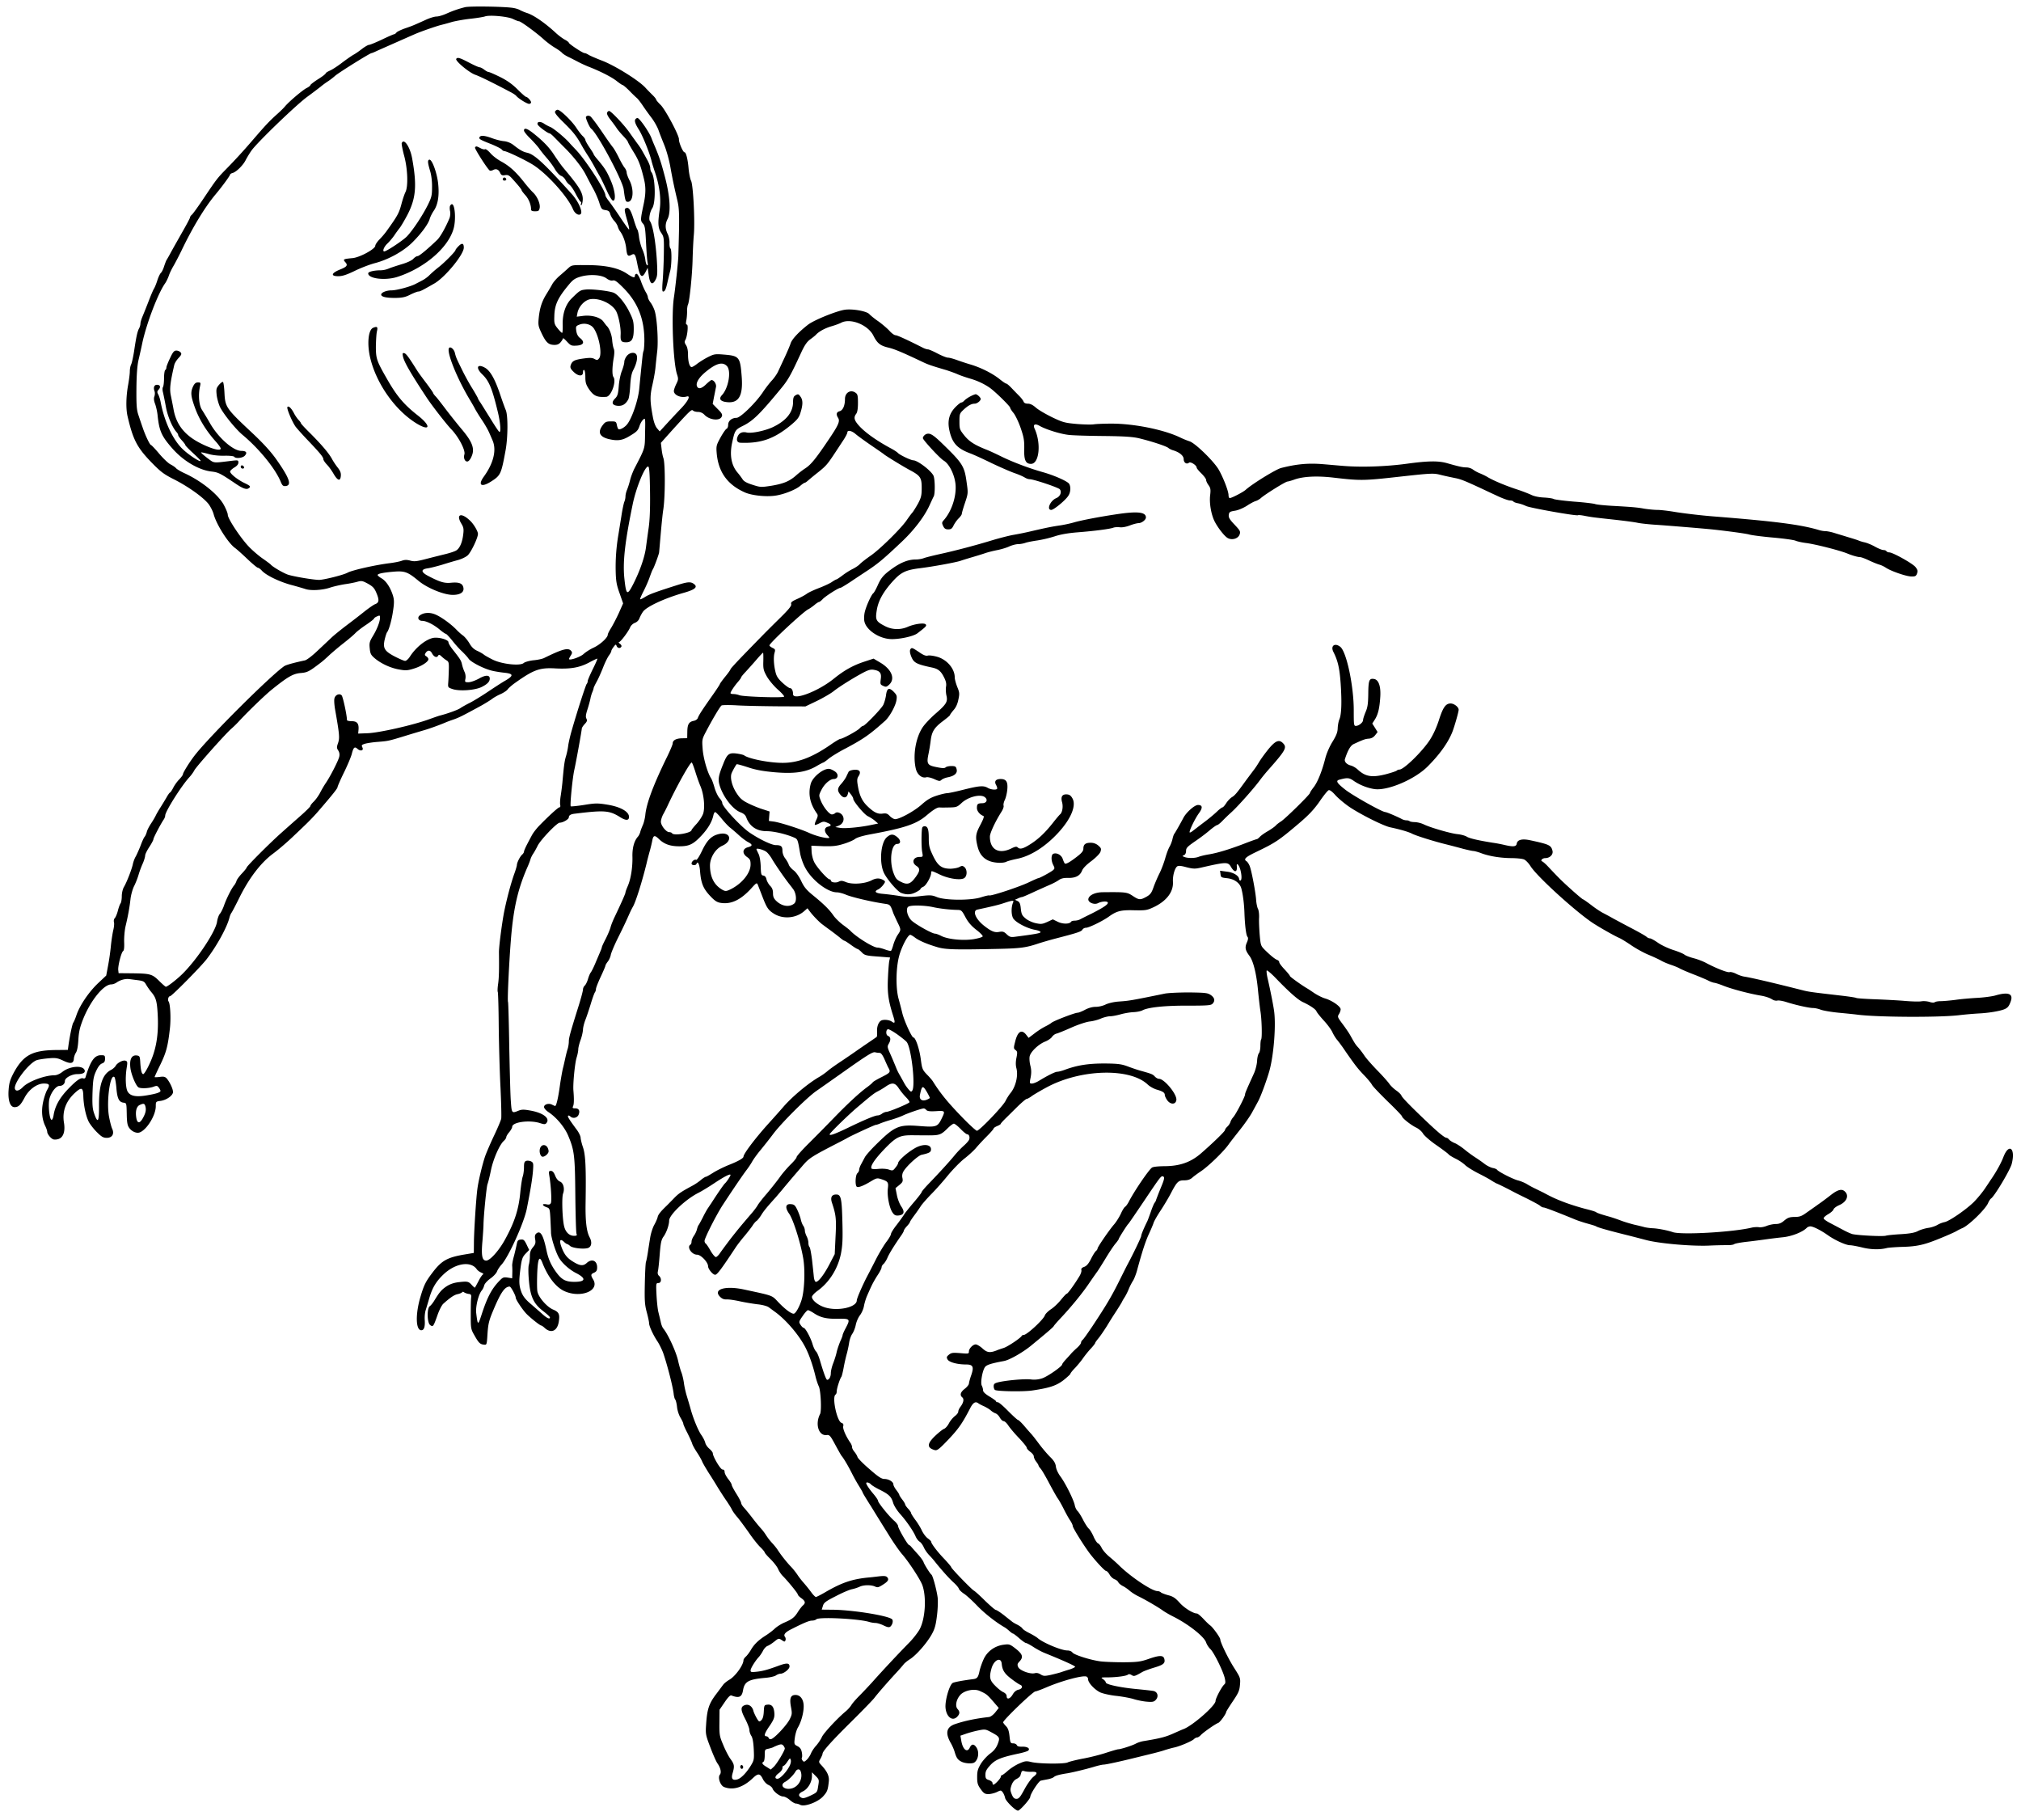 <?xml version="1.0" encoding="utf-8"?>
<svg xmlns="http://www.w3.org/2000/svg" version="1.0" viewBox="0 0 411 370">
	<title>A caricature line drawing of a newly born male baby facing left, being held around the chest by two hands with only the forearms showing. Part of the baby’s umbilical cord is still attached.</title>
	<path d="M94.56 1.464a22.019 22.019 0 0 0-3.792 1.32c-.696.312-1.584.576-1.992.576-.408 0-1.344.288-2.088.624-2.544 1.152-2.808 1.272-4.296 1.776-.816.288-1.632.672-1.776.864-.144.192-.36.336-.456.336-.12 0-1.224.48-2.472 1.08-1.272.6-2.448 1.08-2.64 1.08-.192 0-.816.36-1.392.792-.576.456-1.368 1.008-1.776 1.224-.384.216-1.416.936-2.28 1.584-.864.672-1.968 1.392-2.448 1.608-.504.216-.912.48-.912.576 0 .12-.696.672-1.56 1.2-.864.552-1.56 1.104-1.56 1.2 0 .12-.36.408-.816.624-.84.456-3.432 2.64-4.32 3.672-.264.336-.936.984-1.44 1.44-1.8 1.608-2.472 2.328-5.424 5.76a117.591 117.591 0 0 1-5.16 5.616c-1.752 1.776-1.992 2.112-4.536 5.904-1.104 1.656-2.184 3.144-2.4 3.336-.216.168-.384.432-.384.576 0 .12-.72 1.488-1.608 3.024-.864 1.536-1.92 3.384-2.304 4.104-.384.72-.792 1.416-.888 1.56-.072.12-.288.696-.48 1.272-.168.552-.456 1.128-.624 1.272-.168.144-.504.816-.72 1.488-.216.696-.528 1.464-.696 1.728-.168.264-.648 1.392-1.08 2.52a137.992 137.992 0 0 1-1.224 3.072c-.24.552-.456 1.248-.456 1.512s-.12.72-.288 1.008c-.336.624-.576 1.728-1.008 4.656-.192 1.2-.456 2.4-.6 2.664-.144.288-.264.912-.264 1.416 0 .504-.168 1.776-.36 2.832-.408 2.304-.456 4.752-.096 6.288 1.104 4.752 1.92 6.336 4.848 9.36 1.872 1.92 2.496 2.4 4.584 3.456 2.808 1.416 5.784 3.528 6.936 4.896.432.528.936 1.488 1.128 2.16.552 2.112 3 5.952 4.368 6.912.312.216 1.416 1.2 2.448 2.184 1.056 1.008 2.04 1.824 2.184 1.824.144 0 .528.264.84.624.912.96 3.528 2.208 5.88 2.856 1.2.312 2.472.696 2.856.816 1.056.408 3.48.288 5.064-.24.792-.264 2.184-.576 3.12-.72.912-.12 2.064-.36 2.544-.504.792-.216 1.008-.168 2.112.432 1.008.576 1.296.888 1.728 1.944.576 1.392.504 1.896-.312 2.208-.312.12-1.272.792-2.16 1.488-.888.72-2.544 1.992-3.696 2.856-1.128.864-2.472 1.944-2.952 2.4-.48.456-1.776 1.68-2.856 2.688-1.104 1.056-2.232 1.92-2.616 1.992-2.352.504-3.792.912-4.2 1.176-2.904 2.04-15.12 14.208-18.144 18.072-1.056 1.344-2.448 3.576-2.448 3.912 0 .144-.336.6-.744 1.032-.408.408-.96 1.176-1.2 1.656s-.552.96-.696 1.032c-.144.072-.456.552-.72 1.032-.288.48-.816 1.368-1.2 1.968-.384.6-.816 1.344-.96 1.656-.144.312-.576 1.056-.96 1.632-.384.576-.792 1.344-.864 1.704-.096.36-.288.816-.456 1.008-.168.192-.528 1.008-.816 1.8-.312.792-.744 1.752-.96 2.16-.24.384-.504 1.104-.6 1.56-.192.984-1.224 3.672-1.824 4.68-.24.408-.432 1.224-.432 1.872 0 .624-.12 1.272-.24 1.44-.144.168-.384.84-.552 1.488-.168.672-.456 1.344-.624 1.512-.168.168-.264.552-.168.864.072.288 0 1.008-.144 1.584-.144.6-.36 1.992-.48 3.12a47.651 47.651 0 0 1-.576 4.08l-.384 2.04-1.656 1.56c-1.896 1.8-3.672 4.44-4.368 6.408-.24.744-.552 1.464-.672 1.608-.192.264-.648 2.376-.96 4.464l-.144 1.08-2.4.024c-4.872.048-6.696 1.056-8.664 4.728-.672 1.296-.888 1.992-.984 3.36-.168 2.16.312 3.528 1.2 3.528.816 0 1.248-.432 2.04-1.92.864-1.656 2.52-2.88 3.912-2.88 1.152 0 1.296.24.696 1.272-.264.456-.648 1.584-.84 2.52-.384 1.824-.216 3.528.48 4.92.192.408.36.888.36 1.104.024.48.72 1.344 1.248 1.536.24.072.72.048 1.104-.096.936-.336 1.344-1.56 1.056-3.288-.384-2.304.384-4.392 2.256-6.096 1.32-1.2 1.632-1.08 1.68.648.048 1.872.504 4.056 1.104 5.256.264.504 1.008 1.464 1.632 2.088.96.96 1.32 1.176 2.04 1.176 1.104 0 1.584-.816 1.08-1.872-.168-.36-.456-1.488-.648-2.544-.528-3.096.264-8.784 1.128-7.92.12.12.288 1.08.384 2.136.168 2.184.528 2.928 1.44 3.048.624.072.624.096.672 2.232.024 1.656.12 2.352.456 2.832.504.768 1.464 1.2 2.112 1.008 1.464-.48 3.336-3.48 3.336-5.352 0-.912.024-.96.96-1.08 1.08-.144 2.304-.912 2.52-1.632.168-.48-.552-2.112-1.272-2.952-.336-.336-.624-.408-1.416-.288-.576.072-1.032.072-1.032.024 0-.072.528-1.224 1.2-2.592 1.176-2.448 1.512-3.696 1.92-7.368.216-1.968.072-4.992-.288-5.424-.216-.312-.024-1.056.312-1.056s6.288-6.024 7.464-7.56c2.088-2.736 4.128-6.48 4.608-8.4.096-.384.288-.84.408-.984.12-.144.864-1.56 1.632-3.12 1.968-3.96 4.344-7.08 6.84-8.928 1.008-.744 2.64-2.136 3.864-3.288.552-.528 1.704-1.608 2.544-2.424.84-.792 2.088-2.088 2.76-2.88 2.88-3.336 3.936-4.656 3.936-4.92 0-.144.576-1.488 1.296-2.952.72-1.464 1.44-3.168 1.608-3.816.336-1.344.576-1.56 1.176-1.008.624.552 1.32.312.96-.336-.192-.408-.144-.504.552-.72.408-.12 1.632-.312 2.688-.384 2.04-.168 2.088-.168 5.76-1.296 1.32-.408 2.952-.888 3.6-1.08 1.08-.312 3.072-1.032 4.32-1.56.264-.12 1.032-.408 1.68-.624 1.104-.384 1.944-.816 5.64-2.832.72-.408 1.656-.984 2.064-1.272.384-.312 1.224-.792 1.848-1.056.624-.288 1.272-.72 1.416-.96.168-.24.84-.84 1.488-1.296 3.816-2.712 5.016-3.144 8.28-2.952 3.024.144 4.824-.168 6.744-1.176.84-.456 1.608-.816 1.704-.816.096 0-.312.936-.888 2.088-.576 1.176-1.056 2.28-1.056 2.472 0 .216-.096.48-.216.6-.192.24-1.776 5.088-2.976 9.24-.336 1.128-.672 2.568-.768 3.24-.072.648-.288 1.68-.48 2.28-.288.96-.408 1.896-.72 5.4a57.524 57.524 0 0 1-.312 2.448c-.144.816-.192 1.704-.12 1.992.072.288 0 .48-.168.48-.264 0-2.328 1.896-4.272 3.912-.48.528-1.056 1.272-1.272 1.68-.24.432-.696 1.296-1.032 1.944-.336.648-.624 1.32-.624 1.464 0 .168-.168.432-.36.6-.432.36-1.08 1.632-1.08 2.136-.024.216-.24.984-.504 1.704-.72 1.992-1.608 5.352-2.136 8.04-.456 2.472-1.032 6.96-1.008 8.04.048 3.576 0 5.136-.168 6.36-.12.792-.144 1.536-.072 1.656.072.12.168 3.264.192 6.96.048 3.72.192 9.312.36 12.456.144 3.144.216 6 .144 6.36-.072.36-.72 1.896-1.44 3.408s-1.512 3.36-1.776 4.08c-.552 1.536-1.416 5.112-1.632 6.816-.264 2.016-.648 8.064-.696 10.584l-.024 2.4-1.704.288c-3.672.6-4.824 1.248-6.672 3.672-1.392 1.824-1.752 2.52-2.448 4.872-1.08 3.576-1.008 6.888.144 6.888.552 0 .792-.672.696-2.112-.048-.624.048-1.512.192-1.968.144-.456.504-1.656.792-2.64.6-1.968 1.368-3.24 2.808-4.608 2.4-2.304 5.544-2.808 6.768-1.104.168.264.6.576.96.72.336.144.504.288.336.36-.144.048-.576.672-.912 1.344-.36.696-.696 1.296-.744 1.344-.024.048-.312-.192-.624-.528-.672-.744-.864-.792-2.712-.576-.984.12-1.776.408-2.496.888-.984.672-1.392 1.152-2.496 2.976-.264.408-.624.864-.84 1.008-.624.456-.552 3.384.072 3.84.576.432.648.36 1.464-1.944.36-1.056.912-2.136 1.224-2.4 1.392-1.248 2.232-1.824 2.928-1.944.408-.096.816-.264.888-.384.096-.12.24-.12.408.024.168.12.552.264.888.312.504.048.6.192.528.792-.048.384-.072 1.992-.072 3.528 0 2.688.024 2.856.744 4.104.864 1.536 1.152 1.824 1.944 1.896.576.072.576.024.72-2.256.144-2.04.312-2.688 1.2-4.8 1.512-3.6 2.328-4.752 3.312-4.752.24 0 1.224 1.8 1.224 2.256 0 .408 1.512 2.64 2.28 3.384.984.96 2.688 2.28 2.904 2.28.096 0 .408.216.672.456 1.32 1.248 2.616.672 2.904-1.248.24-1.512.024-1.968-1.2-2.472-1.248-.552-2.928-2.472-3.144-3.648-.096-.432-.096-2.04-.048-3.552.12-3.12.432-3.864 1.032-2.352 1.104 2.856 2.688 4.92 4.368 5.76 3.288 1.584 7.368.048 6-2.28-.552-.912-.528-1.104.192-1.416.456-.216.6-.456.6-1.08 0-1.368-1.08-1.824-2.112-.888-.672.624-1.32.6-2.544-.12-1.392-.816-1.944-1.464-2.544-2.976-.552-1.44-.384-1.968.432-1.224.264.264.576.48.672.48.096 0 .36.168.6.384.552.48 3.072.72 3.768.36.624-.336.696-1.2.192-2.136-.624-1.176-.864-3.264-.816-6.768.12-7.248 0-9.984-.528-11.52-.264-.768-.48-1.68-.48-1.968-.024-.312-.336-.984-.72-1.512-1.632-2.208-1.992-2.784-1.824-2.928.072-.096.288-.024.432.12.504.504 1.368.336 1.68-.288.36-.816.096-1.344-.672-1.344-.504 0-.6-.072-.432-.432.192-.384.216-1.416.072-3.168-.12-1.344.288-5.544.648-6.72.192-.6.336-1.344.336-1.68 0-.336.216-1.2.48-1.92s.456-1.656.48-2.064c0-.408.216-1.272.456-1.92.264-.648.768-2.16 1.128-3.336.36-1.2.744-2.256.864-2.376.096-.144.192-.432.192-.648 0-.24.432-1.344.96-2.472s.96-2.136.96-2.256c0-.12.216-.504.48-.84.264-.336.552-.96.624-1.416.096-.432.696-1.872 1.344-3.192 1.296-2.592 1.872-3.84 2.448-5.16a16.07 16.07 0 0 1 .72-1.44c.552-.96 1.848-5.04 2.784-8.88.096-.456.36-1.44.552-2.16.216-.72.456-1.728.552-2.232.216-1.224.48-1.32 1.368-.456 1.08 1.056 2.304 1.488 4.152 1.488 2.04 0 2.856-.408 4.56-2.232 1.344-1.464 2.088-2.76 2.376-4.08.072-.36.24-.648.36-.648s.72.6 1.32 1.344c.6.744 1.392 1.584 1.752 1.848.36.288 1.152.96 1.752 1.512.6.552 1.44 1.176 1.848 1.392.984.504.96.792 0 1.056-1.128.288-1.224 1.248-.216 1.968.624.432.744.672.744 1.536 0 1.776-1.8 3.96-4.152 5.088-.768.36-.96.384-1.512.096-1.704-.936-2.568-2.544-2.592-4.944 0-1.632 1.104-3.432 2.52-4.056 2.136-.96 1.68-2.856-.576-2.4-1.584.336-2.472 1.176-3.528 3.36-.552 1.176-1.08 1.992-1.224 1.92-.312-.192-.936.312-.936.744 0 .408.888.456 1.008.048.24-.672.624.144.72 1.536.192 2.4.648 3.504 1.992 4.944.936 1.008 1.416 1.344 2.16 1.464 2.136.36 4.128-.576 6.336-3.024.96-1.056 1.056-1.104 1.248-.672.096.264.48 1.224.84 2.16.984 2.568 1.248 2.976 2.448 3.744 1.872 1.176 4.584.936 6.24-.6l.576-.504.504.672c.648.864 1.848 2.088 2.472 2.568.264.192.984.744 1.632 1.2a76.928 76.928 0 0 1 1.944 1.488c.432.384.864.672.96.672.096 0 .696.384 1.32.84.624.456 1.248.84 1.344.84.12 0 .48.288.792.6.648.696.888.768 3.696.96l2.136.168-.144.624c-.096.36-.216 1.944-.288 3.552-.144 2.928.072 4.56 1.008 7.512.504 1.56.456 1.824-.192 1.368-.552-.408-1.8-.504-2.256-.192-.504.336-.84 1.248-.768 2.208.024.528 0 1.008-.072 1.056-.048.072-.912.648-1.896 1.32-.984.672-2.064 1.416-2.4 1.656-.336.24-1.632 1.128-2.88 1.968-1.248.816-2.544 1.752-2.88 2.064a13.29 13.29 0 0 1-1.56 1.104c-2.28 1.296-5.544 4.032-7.32 6.072-.216.264-1.704 1.944-3.312 3.72-2.592 2.904-4.848 5.904-4.848 6.456 0 .336-1.056.936-3 1.704-1.008.408-2.424 1.104-3.144 1.56-.72.456-1.392.84-1.512.84-.12 0-.576.288-.984.624-.408.36-1.152.864-1.68 1.152-2.448 1.32-2.904 1.632-3.912 2.688-.576.6-1.2 1.224-1.368 1.392-1.176 1.128-1.728 1.776-1.848 2.304-.072.336-.384 1.056-.696 1.608-.312.552-.696 1.728-.84 2.64a362.2 362.2 0 0 0-.48 3.072c-.12.792-.288 1.608-.36 1.8-.096.192-.192 2.184-.24 4.392-.072 3.456-.024 4.296.384 5.832.264.96.48 1.992.48 2.256 0 .6.84 2.424 1.728 3.744.36.552.864 1.584 1.128 2.28.792 2.256 1.944 6.72 2.136 8.256.048.528.192 1.08.312 1.224.144.168.312.864.384 1.56.072.72.408 1.704.72 2.184.288.504.552 1.032.552 1.2 0 .144.36.984.816 1.848.432.864.888 1.848.984 2.184.096.336.528 1.128.984 1.8.432.648.888 1.464 1.032 1.8.12.336.72 1.344 1.296 2.28.6.912 1.488 2.352 1.992 3.192.528.84 1.296 2.04 1.728 2.64.408.624.912 1.392 1.056 1.728.168.336.672 1.056 1.152 1.584.456.552 1.488 1.944 2.28 3.072.768 1.128 1.824 2.472 2.328 2.952.504.48.912.984.912 1.104 0 .096.528.72 1.176 1.344.648.648 1.344 1.536 1.536 1.992.192.456.624 1.104.936 1.416 1.056 1.056 3.072 3.528 3.072 3.768 0 .144.312.48.72.768.816.576.912.984.336 1.464-.216.192-.672.768-1.008 1.296-.696 1.128-1.176 1.512-2.736 2.184-.648.264-1.512.816-1.944 1.2-.408.408-1.248 1.032-1.8 1.392-1.536.96-2.424 1.824-3.072 2.928-.312.552-.792 1.176-1.056 1.416s-.48.552-.48.72c0 .984-1.68 3.312-2.88 3.984-.48.288-1.032.72-1.224.984-.192.24-.888 1.2-1.584 2.112-1.368 1.848-1.728 3-1.92 6.12-.12 1.8-.072 2.088.864 4.512.528 1.416 1.176 2.88 1.44 3.264.648.912.864 1.872.504 2.304-.48.576.096 2.232.864 2.52 1.848.72 3.888.072 5.904-1.872 1.032-.96 1.416-.912 1.992.288.24.48.72.984 1.104 1.152.384.168.768.504.84.72.192.648 1.512 1.632 2.136 1.632.336 0 .96.336 1.392.72.456.408 1.008.72 1.224.72.24 0 .624.12.888.264.864.456 3.576-.552 4.632-1.704.864-.96.984-1.272 1.176-3.048.12-1.08-.312-2.016-1.464-3.264-.624-.672-.624-.696-.216-1.392.216-.408.408-.84.408-.984 0-.504 1.8-2.52 5.88-6.552 2.28-2.256 4.368-4.416 4.656-4.8.672-.888 2.616-3.12 4.32-4.968.72-.768 1.44-1.608 1.608-1.824.168-.24.768-.744 1.344-1.104 1.296-.84 3.432-3.288 4.416-5.064.6-1.08.816-1.848 1.056-3.864.168-1.392.216-3.024.12-3.648-.216-1.56-.984-4.392-1.248-4.584-.288-.216-1.416-1.992-1.608-2.544-.072-.264-.624-1.032-1.224-1.68-.6-.672-1.176-1.32-1.296-1.464-.144-.168-.336-.336-.456-.36-.336-.144-2.208-3.384-2.208-3.84 0-.216-.36-.696-.768-1.056-.984-.816-3.312-3.696-3.312-4.08 0-.168-.408-.768-.888-1.344-.864-1.008-1.512-1.968-1.512-2.256 0-.264.672-.096.96.264.192.192.984.696 1.776 1.08 1.872.936 2.376 1.416 2.736 2.664.168.576.792 1.56 1.392 2.232 1.32 1.464 2.76 3.576 3.192 4.632.192.432.552.888.792 1.032.264.144.624.648.84 1.104.192.48.696 1.2 1.104 1.632a16.815 16.815 0 0 1 1.296 1.488c1.296 1.608 2.712 3.192 3.624 4.032.552.48 1.056 1.08 1.128 1.32.072.24.576.72 1.104 1.056.528.36 1.728 1.464 2.664 2.448 1.464 1.512 3.744 3.312 5.496 4.32.264.144.72.504 1.032.792.288.264.624.504.72.504.096 0 .672.432 1.272.96s1.224.96 1.368.96c.144 0 .816.36 1.488.792.648.432 1.68.984 2.28 1.224 3.624 1.464 6.216 2.616 6.216 2.808 0 .096-.504.36-1.128.552a46.37 46.37 0 0 0-1.872.6c-.384.12-1.32.36-2.064.528-1.152.24-1.416.216-1.944-.12-.408-.264-.84-.36-1.224-.24-.936.216-3.024-.552-3.336-1.248-.216-.48-.192-.672.24-1.128.84-.888.672-1.488-.72-2.592-1.2-.936-1.344-.984-2.424-.84-1.848.216-3.432 1.368-4.152 3-.336.744-.72 1.848-.84 2.472-.264 1.2-.48 1.44-1.296 1.536-2.064.264-3.744.576-4.128.768-.672.384-1.608 3.6-1.464 5.088.192 1.896 1.464 2.808 2.424 1.728.504-.552.504-.984.024-1.512-.528-.576-.288-1.872.504-2.808.792-.96 2.856-1.392 4.008-.864 1.368.624 1.464.696 2.688 2.088l1.176 1.368-.72.912c-.408.504-.96.912-1.296.936-2.616.288-4.92.768-6.888 1.44-1.776.624-2.016 1.848-.816 3.912.264.456.624 1.272.768 1.8.36 1.2.648 1.608 1.512 1.992.744.312 2.064.384 2.472.096.816-.552 1.056-2.112.432-3.048-.504-.768-.984-.768-1.344 0-.528 1.176-1.464.408-1.752-1.44l-.168-.96 1.176-.408a22.564 22.564 0 0 1 2.52-.672c1.32-.264 1.44-.24 2.592.384 1.728.936 1.8 1.08 1.296 2.4-.312.792-.744 1.344-1.512 1.92-.6.432-1.464 1.368-1.896 2.064-.648 1.08-.768 1.536-.768 2.736 0 1.248.12 1.608.72 2.448.6.84.864 1.008 1.56 1.008.456 0 1.224-.192 1.704-.408.84-.408.864-.408 1.224.048.192.264.408.792.48 1.152.144.648 2.088 2.568 2.616 2.568.384 0 2.496-2.376 2.496-2.808 0-.552 1.68-3.168 2.136-3.288A46.54 46.54 0 0 1 213 361.8c.528-.096 1.128-.288 1.32-.48.36-.288 1.056-.48 2.52-.72 1.032-.144 3.816-.816 5.616-1.344.84-.264 1.752-.456 1.992-.456.456 0 3.528-.672 6.312-1.368.792-.192 2.256-.552 3.24-.792.984-.24 2.28-.576 2.88-.792.6-.192 1.464-.432 1.92-.528 1.128-.24 3.576-1.272 4.008-1.704.192-.192.48-.336.648-.336.168 0 .504-.216.744-.48.504-.552 2.904-2.232 3.528-2.472.384-.12 1.632-1.872 1.632-2.232 0-.096.6-1.056 1.344-2.16 1.152-1.704 1.368-2.184 1.464-3.384.12-1.368.072-1.44-1.272-3.552-1.176-1.872-2.736-5.088-2.736-5.664 0-.36-1.536-2.496-2.04-2.832-.264-.192-.912-.816-1.44-1.392-.552-.576-1.104-1.032-1.248-1.032-.768 0-2.568-1.104-3.528-2.184-.864-.96-1.344-1.296-2.328-1.536-.696-.192-1.368-.456-1.488-.576-.144-.144-.456-.264-.696-.264-1.152 0-5.64-3.024-7.992-5.4a38.01 38.01 0 0 0-1.848-1.632c-.6-.504-1.272-1.272-1.488-1.704-.216-.456-.552-.888-.744-.96-.216-.072-.648-.72-.936-1.416-.312-.696-.744-1.416-.984-1.608-.216-.192-.72-.96-1.104-1.704-.384-.768-.888-1.584-1.128-1.824-.264-.24-.528-.792-.6-1.224-.216-1.08-1.896-4.464-2.928-5.856-.48-.648-.864-1.488-.912-2.016-.096-.672-.384-1.176-1.224-1.992-.6-.6-1.608-1.8-2.232-2.64-.624-.84-1.344-1.776-1.632-2.064a73.906 73.906 0 0 1-1.44-1.656c-.528-.6-1.056-1.104-1.176-1.104-.12 0-1.008-.816-1.992-1.8-.96-.984-1.896-1.8-2.112-1.8-.192 0-.36-.072-.36-.192 0-.096-.6-.528-1.32-.96-.912-.552-1.32-.96-1.32-1.272 0-.264-.12-.696-.264-.96-.288-.552.096-2.904.624-3.72.312-.48 1.152-.768 3.864-1.272 1.128-.192 3.816-1.728 5.496-3.096 3.336-2.736 4.56-3.792 4.656-4.008.048-.12.672-.84 1.344-1.56 2.136-2.256 4.512-5.16 5.88-7.2.72-1.056 1.44-2.064 1.56-2.232.144-.168.888-1.344 1.68-2.64.792-1.32 1.728-2.736 2.112-3.168.36-.432.648-.84.648-.936 0-.168 1.704-2.856 1.92-3.024.096-.072 1.536-2.184 3.216-4.68 3.504-5.208 3.504-5.208 3.96-4.944.24.168.144.624-.576 2.328a71.909 71.909 0 0 0-.936 2.4c-.024.168-.168.432-.312.6-.144.192-.48 1.008-.768 1.848-.288.816-.6 1.68-.72 1.92-.648 1.296-1.224 2.664-1.224 2.952 0 .288-1.8 4.008-2.808 5.856-.144.264-.816 1.608-1.512 3-1.68 3.408-2.712 5.136-5.616 9.528-.912 1.344-1.776 2.592-1.968 2.736-.192.144-.336.432-.336.6 0 .168-.384.672-.888 1.104-.48.432-.984.936-1.128 1.104-.144.192-.624.696-1.032 1.152-.432.456-.792.936-.792 1.056 0 .384-2.952 2.448-4.032 2.808a5.114 5.114 0 0 1-2.28.24c-1.272-.168-5.136.192-6.696.576-.744.192-.912.336-.912.816 0 .312.12.648.264.744.504.288 5.856.384 7.656.096 3.528-.528 4.848-.984 6.312-2.112.744-.6 1.368-1.176 1.368-1.272 0-.12.432-.672.984-1.224.528-.576 1.224-1.416 1.536-1.872.312-.456.984-1.32 1.536-1.92.552-.576.984-1.152.984-1.248 0-.096.312-.528.672-.96.36-.432 1.128-1.56 1.704-2.472a80.194 80.194 0 0 1 1.968-3.12c.504-.792 1.008-1.608 1.104-1.8.072-.192.336-.624.552-.96.216-.336.6-1.08.84-1.68.24-.6.648-1.344.864-1.68.216-.336.552-1.2.768-1.92 1.104-4.08 1.752-6.048 2.448-7.56.432-.936.864-1.944.96-2.28.096-.336.744-1.464 1.44-2.52s1.656-2.664 2.136-3.6c1.2-2.28 1.464-2.52 2.664-2.52.696 0 1.2-.168 1.584-.504.312-.288 1.128-.888 1.776-1.32 1.512-1.008 4.56-3.936 5.64-5.448.456-.648 1.584-2.064 2.472-3.192.888-1.128 1.944-2.64 2.352-3.408.408-.744.96-1.752 1.2-2.208.528-.96 1.752-4.272 2.304-6.24.888-3.264 1.368-9.408.912-12.288-.192-1.32-.768-4.176-1.248-6.264-.216-.888-.312-1.704-.216-1.8.096-.072.96.648 1.896 1.632 2.712 2.808 4.44 4.32 5.4 4.776 1.512.696 2.664 1.488 2.808 1.896.072.216.744 1.056 1.464 1.848.744.792 1.536 1.872 1.776 2.4.24.528.672 1.224.96 1.56.288.336 1.032 1.32 1.632 2.232 2.016 2.904 2.568 3.624 3.864 4.968.696.72 1.416 1.584 1.584 1.92.168.336 1.632 1.848 3.216 3.408 1.608 1.536 2.904 2.904 2.904 3.024 0 .336 1.872 1.824 2.928 2.304.48.24 1.104.768 1.344 1.2.264.432 1.488 1.512 2.76 2.376 1.272.888 2.376 1.728 2.448 1.848.096.144.72.528 1.392.864.696.336 1.584.936 1.968 1.32.408.384 1.608 1.128 2.64 1.656 1.056.528 2.256 1.176 2.64 1.44.408.264.888.528 1.08.624.384.144 1.848.864 2.856 1.392.336.192 1.752.912 3.144 1.584 1.392.696 2.688 1.392 2.904 1.584.192.192.528.336.696.336.288 0 2.784.96 6.24 2.376.6.264 1.776.648 2.64.888.864.24 1.68.48 1.8.576.312.216 2.232.768 5.88 1.68 1.656.408 3.552.912 4.2 1.08 2.664.72 9.216 1.296 12.84 1.152a84.562 84.562 0 0 1 3.696-.096c.624.024 1.296-.072 1.44-.192.168-.144 1.368-.36 2.688-.504 1.296-.144 3.072-.384 3.936-.504.864-.12 2.376-.312 3.36-.408 1.752-.192 3.912-1.032 4.752-1.872.168-.192.528-.336.768-.336.576 0 2.184.816 3.6 1.824 1.44 1.008 3.648 2.016 4.488 2.016.36 0 1.488.216 2.472.456 1.728.432 3.624.48 5.04.096.336-.072 1.632-.168 2.88-.216 2.472-.048 3.984-.288 5.88-.96 1.416-.48 4.872-1.944 5.4-2.28.192-.12.744-.408 1.2-.6 1.368-.624 4.632-3.816 5.184-5.064.168-.408.456-.84.6-.936.672-.408 3.84-5.712 4.2-7.008.84-3.24-.576-4.368-1.704-1.368-.456 1.176-1.392 2.88-2.376 4.32-.264.384-.888 1.344-1.416 2.112-.504.744-1.512 1.968-2.256 2.712-1.608 1.56-4.968 3.864-5.904 4.032a5.136 5.136 0 0 0-1.464.576c-.408.24-1.248.528-1.872.6-.6.096-1.536.36-2.04.624-.672.36-1.608.528-3.432.648-1.392.072-2.784.216-3.12.312-.576.192-5.472-.048-6.744-.312-.336-.072-1.248-.48-2.04-.912a373.095 373.095 0 0 0-2.592-1.368c-.648-.336-1.224-.744-1.272-.912-.072-.144.336-.528.864-.84.552-.312 1.056-.744 1.128-.984.072-.24.6-.648 1.176-.888 1.488-.648 2.04-1.896 1.176-2.736-.624-.648-1.464-.432-2.904.696-.768.6-1.92 1.464-2.592 1.92-.648.48-1.728 1.224-2.376 1.68-.96.696-1.368.84-2.4.84-1.008.024-1.368.144-2.064.72-.6.528-1.08.72-1.728.72-.504 0-1.344.168-1.872.384s-1.248.336-1.584.264c-.336-.048-1.008-.024-1.488.096-3.816.912-14.256 1.512-16.008.912-1.056-.36-2.976-.744-4.08-.792a11.507 11.507 0 0 1-1.56-.192 49.641 49.641 0 0 0-2.16-.528c-.864-.216-2.16-.6-2.88-.888a42.964 42.964 0 0 0-2.04-.696c-1.92-.528-2.664-.792-2.88-.96-.12-.12-1.104-.408-2.16-.672-1.056-.264-2.832-.816-3.96-1.224-1.848-.696-2.688-1.056-4.56-2.064-.336-.168-1.032-.504-1.56-.768a18.206 18.206 0 0 1-1.8-.96c-.456-.288-1.32-.648-1.92-.792-1.056-.288-3.96-1.776-4.2-2.16-.072-.12-.48-.288-.912-.36-.408-.096-1.152-.456-1.608-.816a29.06 29.06 0 0 0-1.92-1.344 25.38 25.38 0 0 1-2.184-1.608c-.624-.504-1.488-1.08-1.944-1.272-.456-.168-.96-.504-1.152-.696-.168-.216-.408-.384-.528-.384-.36 0-1.536-.936-3.6-2.88-3.384-3.192-5.448-5.28-5.592-5.712-.072-.216-.552-.696-1.08-1.056-.504-.36-1.128-.96-1.368-1.32-.24-.36-1.32-1.584-2.4-2.688-1.08-1.104-2.28-2.472-2.64-3a17.996 17.996 0 0 0-1.224-1.632c-.6-.648-.72-.816-1.656-2.496-.288-.528-1.008-1.584-1.608-2.376-1.008-1.344-1.056-1.464-.744-1.968.192-.288.36-.744.36-1.008 0-.576-1.752-1.8-3.168-2.208-.576-.168-1.512-.648-2.112-1.032-.6-.408-1.272-.864-1.488-.984-1.2-.696-3.552-2.4-3.552-2.544 0-.12-.48-.696-1.08-1.344-.6-.624-1.08-1.272-1.08-1.44 0-.192-.192-.408-.408-.48-.48-.192-1.296-.84-2.496-2.016-.84-.84-.888-.936-1.08-3.12-.096-1.248-.168-2.808-.12-3.504.024-.696-.072-1.488-.24-1.776-.144-.288-.312-1.08-.36-1.752-.096-1.584-.936-6.024-1.32-6.96-.168-.408-.456-.84-.624-.936-.672-.408-.24-.84 1.8-1.824 4.104-1.968 4.68-2.352 8.928-5.952 1.968-1.68 2.976-2.76 4.104-4.368.816-1.2 1.632-2.208 1.848-2.304.24-.096.696.24 1.344.96.552.624 1.752 1.632 2.664 2.28 2.112 1.488 7.104 4.008 8.52 4.296 2.136.456 3.744.936 4.44 1.296.768.408 4.512 1.584 7.08 2.208.864.216 2.328.6 3.288.864.936.24 1.92.456 2.16.456.24.024.864.192 1.392.384 1.632.648 3.984 1.032 6.168 1.056 1.152 0 2.376.12 2.712.288.336.144.936.768 1.32 1.392 1.368 2.136 9.216 9.264 12.72 11.568 1.416.912 4.272 2.544 5.328 3 .336.144 1.44.816 2.424 1.488s2.592 1.56 3.552 1.944c.984.408 2.112.936 2.52 1.176.408.24 1.32.624 2.04.864s1.512.576 1.776.744c.264.144 1.512.696 2.76 1.176 1.248.48 2.592 1.056 2.976 1.248.384.216.936.408 1.2.456.288.024 1.104.288 1.824.576 1.728.696 5.376 1.656 7.68 2.04.888.144 1.848.456 2.352.792.288.192.744.288 1.008.216.288-.072 1.128.072 1.872.312 1.872.6 4.584 1.2 5.376 1.2.36 0 1.08.144 1.56.336.504.192 2.16.48 3.672.624 1.512.144 3.192.312 3.72.384 3.984.528 16.248.6 20.52.144a74.8 74.8 0 0 1 4.32-.384c1.944-.096 4.08-.456 5.04-.816.768-.288 1.056-.648 1.416-1.704.504-1.512-.552-1.896-3.168-1.128-.696.192-2.328.408-3.648.48-1.32.072-3.312.24-4.44.408-1.128.144-2.472.264-3 .264s-1.08.096-1.224.216c-.144.12-.576.096-1.032-.048-.432-.144-1.152-.216-1.632-.144-.48.096-1.992.048-3.408-.072-1.392-.12-4.128-.264-6.072-.336-1.968-.072-3.672-.192-3.792-.264-.144-.096-1.632-.312-3.312-.504-5.4-.624-6.384-.744-7.488-1.032-5.88-1.488-10.44-2.568-12-2.808-.456-.072-1.224-.336-1.704-.6-.504-.24-1.056-.384-1.272-.312-.384.144-2.688-.744-4.944-1.944-.6-.312-1.704-.72-2.472-.912-.792-.216-1.584-.528-1.8-.72-.24-.192-1.224-.6-2.208-.912-.984-.312-2.4-.96-3.12-1.464-.72-.504-1.464-.912-1.656-.912-.192 0-.528-.144-.72-.336-.216-.192-1.488-.912-2.856-1.632-1.344-.696-3.072-1.632-3.84-2.04-.744-.432-1.752-.96-2.208-1.2-.456-.24-1.488-.912-2.28-1.536-.792-.6-1.56-1.152-1.728-1.2-.144-.048-1.224-.96-2.4-2.016-1.968-1.776-2.496-2.304-4.776-4.728-.456-.48-.96-.912-1.104-.96-.456-.168.048-.672.624-.672.936 0 1.656-.744 1.464-1.488-.288-1.128-.624-1.296-4.512-2.136-1.656-.36-2.64-.12-2.76.696-.096.6-.696.672-2.448.264-.6-.144-1.68-.36-2.4-.456-2.856-.456-4.8-.888-5.328-1.248-.312-.192-1.152-.432-1.872-.504-1.44-.144-5.64-1.368-6.912-2.016a5.38 5.38 0 0 0-1.728-.432c-.528 0-1.008-.096-1.104-.192-.096-.096-.384-.168-.624-.168s-.624-.096-.864-.216c-.984-.528-3.168-1.464-3.456-1.464-.648-.024-6.576-3.336-8.136-4.56-1.68-1.32-1.992-1.8-1.224-2.016 1.68-.456 2.016-.432 3 .264 1.152.792 2.712 1.416 4.128 1.632 2.64.408 8.16-1.92 10.824-4.56 2.328-2.328 4.032-4.632 4.968-6.84.408-.936 1.368-4.248 1.368-4.728 0-.552-.936-1.272-1.632-1.272-1.008 0-1.56.792-2.4 3.432-.504 1.536-1.152 2.952-1.896 4.08-1.584 2.376-5.232 5.928-6.12 5.928a.874.874 0 0 0-.552.216c-.144.12-1.152.456-2.256.744-2.784.696-4.104.48-5.664-.96-.384-.36-1.008-.72-1.368-.816-.84-.192-1.392-.768-1.248-1.296.576-1.8 1.152-2.784 1.776-3.072 1.92-.888 2.352-1.056 3.096-1.104.552-.048.96-.288 1.296-.72l.48-.624-.528-.864-.552-.864.552-.864c.648-1.056.936-2.304 1.08-4.656.12-2.112-.36-3.432-1.32-3.552-.936-.144-1.104.288-1.128 3.024-.024 2.04-.144 2.808-.552 3.72-.264.648-.504 1.368-.504 1.608 0 .504-.864 1.2-1.488 1.2-.384 0-.408-.312-.408-3.072.024-4.968-1.464-12-2.736-13.008-1.128-.888-2.04-.192-1.392 1.056.912 1.8 1.248 3.336 1.464 6.384.264 3.84.168 6.336-.264 7.32-.168.384-.312 1.2-.336 1.8-.024.816-.288 1.488-1.056 2.736-.624 1.008-1.2 2.352-1.464 3.36-.648 2.592-1.584 4.92-2.4 5.928-.384.504-.72 1.008-.72 1.128 0 .312-5.04 5.256-5.88 5.784-.384.24-.864.6-1.056.816-.168.216-.888.72-1.56 1.128-.696.384-1.464.936-1.704 1.2-.24.264-.528.48-.648.48s-1.32.432-2.664.96c-2.904 1.104-5.328 1.848-7.128 2.136-.72.12-1.632.336-1.992.48-.792.312-2.232.312-2.928.024-.432-.168-.456-.192-.048-.36.24-.096.408-.432.408-.864 0-.6.264-.864 1.824-1.944 1.032-.696 2.4-1.728 3.048-2.304.672-.552 1.32-1.008 1.464-1.008.12 0 .576-.36.984-.768a38.819 38.819 0 0 1 1.944-1.872c1.272-1.152 4.536-4.824 5.664-6.36a34.966 34.966 0 0 1 1.752-2.16c3.528-3.984 3.864-4.584 3.096-5.424-.84-.912-1.608-.6-3.12 1.272-.768.96-1.608 2.136-1.872 2.616-.288.48-.744 1.176-1.056 1.56l-1.44 1.92c-1.92 2.664-2.352 3.192-2.976 3.552-.336.216-.864.768-1.152 1.224-.288.456-.624.84-.744.84s-.6.36-1.032.768c-.432.432-1.56 1.392-2.52 2.112-.96.72-2.064 1.584-2.448 1.872-.384.312-.696.456-.696.288 0-.48 1.152-2.832 1.896-3.84.816-1.128.744-1.68-.192-1.68-.696 0-2.376 1.488-2.976 2.64-.576 1.104-1.656 3-1.848 3.24-.096.12-.264.6-.36 1.056-.096.432-.36 1.152-.6 1.56-.24.408-.624 1.44-.864 2.304-.24.864-.744 2.208-1.128 3-.408.792-.96 2.088-1.248 2.88-.408 1.2-.672 1.536-1.44 1.968-1.248.696-1.512.696-2.808-.168-1.128-.744-1.344-.792-6.024-.744-1.608 0-2.88.6-3 1.392-.096.672 1.176 1.224 1.944.84.744-.384 1.896-.456 2.016-.144.12.36-.792.984-3.288 2.256a107.434 107.434 0 0 0-2.448 1.224c-.24.12-.696.216-1.008.216-.336 0-.648.096-.72.216-.312.504-1.68.504-2.688.024l-1.032-.504-1.128.528c-1.032.456-1.272.48-2.376.24-.672-.144-1.608-.576-2.04-.96-.696-.576-.84-.864-.96-1.968-.096-1.008-.24-1.344-.648-1.56l-.552-.264.6-.264c.336-.168.72-.288.84-.288s1.128-.432 2.256-.96 2.616-1.176 3.312-1.488c.696-.288 1.56-.744 1.92-1.008.48-.336 1.008-.456 1.92-.432 1.512.024 2.4-.456 2.808-1.488.168-.456.888-1.2 1.896-1.944.936-.72 1.704-1.488 1.848-1.896.192-.6.144-.744-.432-1.248a2.342 2.342 0 0 0-1.584-.576c-1.032 0-1.464.336-1.464 1.2 0 .456-.312.864-1.248 1.584-1.512 1.176-2.328 1.632-2.544 1.416-.072-.072-.264-.48-.408-.912-.264-.792-1.2-1.32-1.896-1.056-.48.192-.504 1.392-.024 2.304.312.624.312.72-.072 1.056-.456.384-2.712 1.608-2.976 1.608-.096 0-.912.36-1.824.792-1.824.912-7.848 2.904-8.16 2.712-.096-.048-.816.12-1.584.36-2.016.696-7.248.672-9 0-1.056-.432-1.368-.456-3.456-.216-1.752.216-2.736.216-4.176-.024a56.4 56.4 0 0 0-3.36-.432c-1.56-.12-1.944-.48-.984-.912.288-.144.744-.552 1.008-.912.432-.576.456-.696.144-.912-.816-.504-1.536-.528-2.496-.024-1.392.72-3.912.888-5.184.384-.816-.336-1.08-.336-1.536-.096-.576.288-1.584.144-1.584-.264 0-.12-.12-.216-.24-.216-.432 0-2.64-2.472-3.144-3.528-.288-.576-.504-1.536-.528-2.16L165 171.96l2.4.096c1.968.048 2.712-.024 4.128-.456.96-.288 2.016-.744 2.352-1.008.408-.312 1.536-.648 3.072-.936 7.032-1.296 9.432-2.088 11.544-3.912 1.344-1.128 2.16-1.632 2.616-1.56.144.024 1.008.024 1.896 0 1.488-.024 1.656-.096 2.496-.864 1.32-1.272 3.84-1.92 4.752-1.248.696.504.408 1.248-.504 1.248-.936.024-1.08.168-1.08.984 0 .624.6 1.344 1.32 1.608.192.072 0 .624-.6 1.776-1.008 1.872-1.08 2.496-.552 4.56.408 1.56 1.32 2.544 2.76 2.952 1.08.312 2.544.312 3.096 0 .24-.12 1.2-.384 2.16-.576 2.784-.576 5.784-2.496 8.4-5.352 2.544-2.784 3.624-5.4 2.88-6.864-.36-.672-.672-.888-1.32-.888-.84 0-1.128.552-.816 1.632.24.936.024 2.088-.432 2.448-.096.072-.744.816-1.416 1.68-1.632 2.064-3 3.36-4.68 4.416-1.416.888-2.064 1.056-2.52.6-.216-.216-.552-.144-1.32.24-2.544 1.224-4.344.192-4.32-2.472.024-.696 1.056-2.952 2.328-4.968.336-.504.528-1.08.456-1.272-.072-.192.024-.72.24-1.152.216-.432.432-1.368.504-2.04.168-1.656-.192-2.232-1.344-2.232-.984 0-1.344.456-.936 1.2.144.24.24.552.24.696 0 .384-1.224.312-1.92-.096-.864-.504-1.704-.432-4.896.36-1.584.408-3.096.72-3.384.72-.288 0-1.224.216-2.112.504-1.2.384-1.944.816-3.072 1.824-1.512 1.344-4.464 2.952-5.376 2.952-.264 0-.744-.288-1.08-.624-.48-.528-.744-.6-1.464-.504-1.032.144-1.848-.288-3.192-1.608-1.032-1.032-1.536-2.16-1.848-4.056-.192-1.104-.168-1.464.144-1.944.576-.888.24-1.392-.912-1.296-.552.048-1.032.216-1.128.432a56.66 56.66 0 0 0-.48 1.008c-.168.336-.6.96-.984 1.392-.84.912-.864 1.44-.144 2.28.6.72 1.248.624 1.464-.192l.144-.528.48.6c.264.336.48.72.48.888 0 .528 2.184 3.144 2.928 3.528.432.216 1.104.624 1.464.936l.672.576-1.272.264c-2.184.48-5.4.792-6.432.624l-1.008-.168.744-.312c.816-.336 1.176-1.224.768-1.968-.312-.6-1.176-.912-1.536-.552-.144.144-.456.264-.672.264-.528 0-1.752-1.512-2.28-2.856-.384-.984-.384-1.056.12-2.064.624-1.272 1.776-2.28 2.544-2.28.864 0 1.056-.912.336-1.464-.312-.24-.816-.504-1.128-.576-1.104-.288-3.48 1.536-3.888 3-.576 2.064-.168 4.056 1.248 6.048.24.336.216.576-.12 1.296-.24.48-.36.936-.288 1.008.048.072.48-.072.936-.312.696-.384.912-.408 1.56-.12.912.36.936.624.144.816-.768.192-.792.984-.072 1.752.48.528.48.552.048.552-.864-.024-2.616-.504-3.816-1.056-1.608-.744-5.712-2.064-7.08-2.28l-1.08-.144.072-.96.072-.96-1.32-.432c-.744-.216-2.04-.744-2.928-1.176-1.272-.624-1.728-1.008-2.424-2.064-.984-1.464-1.416-3.264-1.032-4.152.288-.648.84-1.608 1.008-1.776.048-.072 1.08.216 2.256.6 1.56.528 3 .792 5.304 1.008 4.032.36 6.408.048 8.544-1.152.768-.456 1.464-.816 1.536-.816.072 0 .576-.36 1.128-.816.552-.432 2.064-1.368 3.384-2.04 3.696-1.968 4.896-2.808 8.088-5.664.888-.84 2.064-2.952 2.256-4.128.144-.912.072-1.08-.6-1.776-.936-.912-1.344-.696-1.536.864-.096.6-.336 1.44-.552 1.872-.432.816-3.744 4.248-4.104 4.248-.144 0-.432.216-.696.504-.456.504-3.456 2.136-3.936 2.136-.12 0-.912.456-1.752 1.032-3.936 2.76-6.96 3.888-10.128 3.84-2.688-.024-6.792-.84-7.68-1.536-.144-.096-.816-.264-1.512-.36-1.56-.192-1.92.072-2.736 2.136-1.032 2.544-1.128 3.24-.6 4.728.816 2.256 2.616 4.488 4.056 5.064.72.264 1.08.6 1.248 1.08.672 1.824 2.112 2.784 4.152 2.784 1.416 0 3.768.552 5.4 1.224.912.384.888.336 1.392 3.288.168.912.6 2.16 1.104 3.048 1.368 2.472 4.512 4.872 6.36 4.872.384 0 1.224.216 1.848.48 1.248.528 5.28 1.464 7.92 1.848 1.056.144 1.128.216 1.704 1.872.096.264.48 1.08.816 1.8.792 1.608.792 1.608.096 2.64-.312.456-.696 1.344-.888 1.992-.168.624-.384 1.2-.48 1.248-.096.072-.648-.048-1.224-.264-.576-.216-1.272-.384-1.512-.384-.816.048-4.392-2.184-5.544-3.432-.12-.144-.816-.696-1.512-1.2-.696-.528-1.56-1.368-1.92-1.896-.816-1.176-1.896-2.256-4.104-4.056-1.392-1.128-1.872-1.728-2.448-2.952-.432-.912-1.056-1.8-1.536-2.16-.456-.336-.888-.864-.984-1.128-.072-.288-.408-.864-.72-1.296-.36-.456-.576-1.08-.576-1.584 0-.888-.288-1.128-1.344-1.128-.864 0-3.36-1.2-5.4-2.592-1.848-1.296-5.496-5.256-5.496-5.976 0-.24-.264-.672-.576-1.008-.312-.36-.744-1.272-.984-2.064-.216-.792-.528-1.656-.696-1.92-.744-1.128-1.584-4.08-1.728-5.952-.144-1.944-.144-2.016.72-3.648 1.296-2.472 2.808-5.016 3.12-5.232.144-.096 1.56-.12 3.144-.024s5.376.168 8.4.192l5.52.024 2.352-1.128c1.272-.624 2.76-1.488 3.312-1.92 1.128-.912 4.08-2.76 6.072-3.816 1.104-.576 1.584-.696 2.208-.576 1.224.216 1.56.672 1.368 1.92-.12.984-.096 1.08.504 1.344.552.264.696.216 1.224-.264 1.272-1.2.48-3.12-1.848-4.488l-1.344-.792-1.824.6c-2.352.768-4.152 1.776-6.312 3.528-3.168 2.544-8.232 4.464-8.232 3.096 0-.72-.264-1.224-.624-1.224-.192 0-.888-.504-1.536-1.104-.888-.816-1.224-1.344-1.416-2.208-.36-1.44-.432-3.096-.168-3.936.168-.576.096-.696-.432-.936-.336-.168-.624-.384-.624-.504 0-.456 6.792-6.768 7.848-7.32.336-.168.912-.576 1.32-.912.384-.336.816-.6.912-.6.12 0 .456-.264.768-.6.576-.6 3.192-2.28 3.6-2.28.12 0 .984-.528 1.944-1.152.96-.648 2.592-1.728 3.648-2.424 2.088-1.392 3.216-2.328 6.864-5.784 2.52-2.376 4.656-5.184 5.664-7.44.336-.72.696-1.536.84-1.776.312-.6.264-3.648-.072-4.272-.576-1.056-3.168-3.024-4.056-3.072-.504 0-2.712-1.056-3.144-1.488-.192-.216-.912-.672-1.56-1.008-2.88-1.56-5.304-3.288-6.504-4.704-.864-1.008-.96-1.56-.432-2.256.24-.312.36-1.056.36-2.208 0-1.488-.072-1.8-.504-2.088-.984-.696-2.136-.024-2.136 1.272 0 1.368-.432 2.328-1.104 2.496-.624.168-.744.624-.312 1.32.456.696.12 1.464-1.944 4.512-2.568 3.816-3.552 5.016-4.68 5.76-.528.336-1.368.984-1.848 1.416-1.368 1.224-2.592 1.728-5.016 2.136-2.184.336-2.28.336-3.912-.192-1.152-.36-1.752-.696-2.016-1.128a17.053 17.053 0 0 0-1.032-1.368c-1.248-1.464-1.632-3.552-1.08-6.072.552-2.544.6-2.616 2.328-3.48 1.968-1.008 3.36-2.376 7.536-7.44 1.512-1.824 1.992-2.664 4.152-7.344.72-1.56 1.2-2.256 1.896-2.76.504-.36 1.032-.792 1.152-.936.6-.648 1.8-1.296 3.072-1.68.768-.216 1.68-.552 2.04-.744 1.896-.984 5.448.432 6.552 2.64.768 1.536 1.392 2.04 3.048 2.424 1.272.312 2.616.864 7.128 3 .912.432 1.632.696 4.68 1.584.72.24 1.752.6 2.28.84.528.24 1.608.6 2.4.84 1.536.432 2.88 1.056 4.08 1.872 1.032.696 4.2 3.792 4.2 4.104 0 .144.312.624.696 1.08.36.456 1.032 1.848 1.44 3.048.648 1.896.744 2.52.72 4.248-.072 2.256.288 3.024 1.368 3.024 1.68 0 2.112-4.152.744-7.152-.408-.864.072-1.128 1.056-.552 1.272.72 4.248 1.656 5.976 1.824.864.096 4.056.192 7.08.216 4.248.048 5.904.168 7.2.48 2.544.624 5.472 1.584 5.88 1.944.192.168.624.384.96.48 1.296.384 2.16 1.104 2.16 1.8 0 .72.6 1.128 1.08.72.312-.264 1.56.528 1.56 1.008 0 .144.432.672.96 1.176.528.528.96 1.104.96 1.32 0 .216.216.696.504 1.08.408.576.456.888.312 2.088-.168 1.512.168 3.624.816 5.064.6 1.296 2.088 3.24 2.784 3.6.888.48 2.112.096 2.4-.744.216-.6.096-.792-1.032-1.992-.984-1.032-1.248-1.464-1.176-1.968.072-.6.216-.696 1.248-.864.672-.096 1.704-.552 2.4-.984.672-.456 1.488-.888 1.824-.984.336-.096.816-.384 1.08-.624.84-.744 4.992-3.336 5.376-3.336.216-.024.816-.192 1.344-.384 1.824-.672 4.68-.816 8.112-.408 5.352.624 6.024.624 13.272-.192 6.744-.744 6.984-.744 8.496-.36.864.216 2.136.48 2.832.624 1.152.216 1.944.528 5.208 2.04.672.312 2.136 1.008 3.288 1.536 1.152.552 2.352.984 2.688.984.336 0 .648.096.72.216.072.12.504.288.96.36a7.966 7.966 0 0 1 1.608.552c.768.384 10.224 2.064 10.56 1.872.096-.072.744 0 1.44.144 1.44.264 1.368.264 6.216.792 1.92.216 3.912.48 4.44.6.528.12 2.04.288 3.36.384 2.016.12 9.312.72 11.76.96 3.168.336 6.864.84 7.56 1.032.456.144 2.616.432 4.8.624 2.184.192 4.296.48 4.68.648.408.168 1.32.36 2.04.456 1.848.216 7.032 1.536 8.52 2.16.912.384 2.112.72 2.544.72.24 0 1.08.312 1.872.696.768.36 1.728.744 2.088.84.36.096.936.384 1.272.6.96.672 4.104 1.776 5.184 1.8.816.024.984-.072 1.176-.6.168-.528.12-.768-.312-1.32-.576-.72-4.608-2.976-5.328-2.976-.24 0-.504-.12-.576-.24-.072-.144-.36-.24-.624-.24s-1.032-.312-1.728-.696c-.672-.384-1.632-.768-2.088-.864a7.456 7.456 0 0 1-1.2-.36c-.192-.096-1.176-.408-2.16-.696-.984-.312-2.304-.696-2.904-.888-.624-.192-1.392-.336-1.704-.336-.336 0-.912-.096-1.296-.216-3.648-1.104-8.832-1.776-21.216-2.76-2.856-.216-6.792-.696-8.568-1.008-1.08-.168-2.472-.336-3.12-.336-.624 0-1.8-.12-2.592-.24-1.56-.288-2.592-.36-6.816-.6-1.512-.096-2.976-.24-3.264-.36-.288-.096-2.184-.336-4.224-.48-2.04-.168-3.888-.408-4.152-.528-.24-.144-1.176-.264-2.064-.312-.984-.048-1.992-.264-2.544-.552-.528-.24-1.68-.696-2.616-1.008-2.4-.768-4.992-1.848-6.24-2.592-.384-.24-1.104-.576-1.56-.768a6.568 6.568 0 0 1-1.416-.768c-.312-.24-.912-.432-1.32-.432-.744 0-1.608-.192-3.864-.84-1.8-.528-3.912-.504-8.28.096-4.248.576-9.264.744-12.96.432-1.248-.096-3.024-.264-3.96-.336-3.048-.264-5.448-.048-8.64.768-1.08.288-5.808 3.192-7.2 4.44-.528.48-2.856 1.68-3.24 1.68-.12 0-.24-.264-.24-.6 0-.792-1.032-3.48-1.968-5.136-.96-1.704-4.8-5.448-5.952-5.808a16.897 16.897 0 0 1-2.04-.84c-3.312-1.56-9.288-2.76-13.824-2.76-1.56 0-3.192.072-3.624.144-.432.072-1.968.048-3.432-.072-2.424-.216-2.832-.312-5.04-1.368-1.32-.648-2.808-1.512-3.312-1.968-.6-.528-1.128-.792-1.608-.792-.48 0-.792-.144-.888-.432-.072-.216-.48-.744-.888-1.152a109.72 109.72 0 0 1-1.584-1.632c-.456-.48-.912-.864-1.032-.864-.144 0-.696-.384-1.272-.84-1.44-1.176-3.744-2.352-5.856-3a55.87 55.87 0 0 1-3-.984c-.672-.24-1.44-.456-1.752-.456-.288 0-1.224-.384-2.112-.84-.864-.456-1.728-.84-1.944-.84-.192 0-.648-.144-.984-.312-3.312-1.68-5.28-2.568-5.616-2.568-.24 0-.768-.384-1.2-.864-.432-.48-1.44-1.344-2.232-1.92-.816-.552-1.656-1.248-1.896-1.512-.528-.6-3.36-1.104-4.944-.888-1.632.216-6.264 2.088-7.488 3.024-1.896 1.464-3.312 2.976-3.576 3.84-.144.456-.696 1.752-1.224 2.88s-1.128 2.424-1.344 2.88c-.216.456-.768 1.272-1.272 1.8-.48.528-1.32 1.608-1.848 2.424-1.488 2.184-4.536 5.136-5.304 5.136-.96 0-1.704.624-1.704 1.416 0 .384-.144.744-.336.816-.168.072-.72.864-1.224 1.776-.84 1.536-.888 1.728-.768 3.192.336 3.816 2.184 6.384 5.688 7.944 1.368.624 4.176.936 6.072.696 1.752-.216 4.224-1.176 5.232-2.016.408-.36.816-.624.912-.624.096 0 .384-.192.648-.432A66.28 66.28 0 0 1 166.416 96c1.584-1.272 1.848-1.584 3.36-3.864.384-.576 1.104-1.68 1.608-2.448.528-.768.936-1.56.936-1.752 0-.552.888-.384 1.728.36.432.36 1.848 1.392 3.144 2.28 1.296.888 2.496 1.704 2.64 1.848.432.336 3.96 2.52 5.304 3.216 2.04 1.104 2.304 1.512 2.304 3.552 0 1.512-.096 1.968-.744 3.192-.432.768-.96 1.632-1.2 1.896s-.72.936-1.104 1.488c-1.104 1.632-5.328 5.808-7.272 7.176-1.008.696-2.016 1.488-2.28 1.776-.24.264-.888.696-1.416.96-.552.264-1.464.84-2.064 1.296-.6.456-1.176.84-1.272.84-.12.024-.504.24-.888.504-.36.264-1.536.816-2.592 1.224-1.08.408-2.208.936-2.52 1.176-.312.24-1.176.72-1.944 1.056-1.128.504-1.344.696-1.248 1.056.12.336-.48 1.08-2.52 3.072-1.464 1.44-3.024 3-3.48 3.48a606.82 606.82 0 0 0-3.576 3.672c-1.512 1.56-2.76 2.904-2.76 3.024 0 .096-.48.792-1.08 1.512-.6.744-1.08 1.416-1.08 1.488 0 .096-.72 1.2-1.608 2.448-1.944 2.76-2.688 3.888-2.88 4.464-.072.24-.432.504-.816.576-.984.192-1.296.696-1.32 2.184l-.024 1.344-1.08.024c-1.176.024-1.872.408-1.872 1.056 0 .216-.48 1.344-1.056 2.544-2.856 5.808-4.296 9.672-4.512 12-.072.648-.288 1.584-.504 2.04-.192.456-.456 1.104-.528 1.44-.096.336-.312.768-.504.96-.744.864-1.128 2.28-1.08 4.08.048 2.16-.336 4.536-.96 5.952-.24.552-.456 1.128-.456 1.272 0 .24-.792 2.016-2.16 4.896-.384.792-.768 1.752-.864 2.16-.096.384-.528 1.44-.96 2.304-.456.864-.816 1.656-.816 1.752 0 .096-.144.528-.336.936-.168.432-.624 1.464-.984 2.328-.36.864-.792 1.728-.96 1.92-.144.192-.408.816-.552 1.344-.168.552-.456 1.128-.648 1.296-.192.168-.36.528-.36.792 0 .288-.432 1.92-.984 3.648-1.632 5.208-1.896 6.216-1.896 6.936 0 .384-.096 1.032-.216 1.44-.144.408-.36 1.272-.504 1.944-.144.648-.36 1.632-.504 2.16-.12.528-.408 2.088-.6 3.48-.336 2.448-.72 4.08-.96 4.08-.072 0-.336-.12-.624-.264-.672-.36-1.632-.072-1.632.48 0 .24.408.72.936 1.056 1.584 1.056 3.192 2.976 3.936 4.68 1.296 3.048 1.416 4.08 1.488 12.168.048 4.08.144 7.632.24 7.848.144.36.048.432-.528.432-.912 0-1.68-.72-1.968-1.872-.384-1.392-.528-5.928-.24-6.696.384-1.008.072-2.208-.648-2.472-.36-.144-.72-.6-.96-1.2-.264-.672-.528-.96-.864-.96-.408 0-.456.12-.336.888.36 2.064.528 5.256.336 5.64-.144.312-.384.384-.912.264-.936-.168-.936.216-.024.576.696.24.72.288.84 2.376.048 1.176.12 2.448.12 2.832.024 1.008.936 3.936 1.632 5.112.624 1.08 2.088 2.376 3.432 3.072 2.136 1.08 2.016 1.8-.288 1.8-1.8 0-2.592-.408-3.744-1.992-1.056-1.464-1.584-2.664-1.968-4.488-.648-3.072-1.224-4.032-2.04-3.36-.288.24-.36.552-.24 1.2.12.72.048 1.008-.456 1.608-.456.552-.624 1.008-.624 1.8 0 .576-.096 1.368-.216 1.776-.12.408-.12 1.776.024 3.24.288 3.264.984 4.704 2.904 6.168.744.576 1.368 1.152 1.368 1.272 0 .456-.6.192-1.704-.816a310.058 310.058 0 0 0-2.424-2.112c-.912-.792-1.392-1.44-1.704-2.28-.48-1.368-.504-2.136-.144-4.896.24-1.752.384-2.16 1.008-2.832l.744-.768-.528-1.104c-.456-.936-.624-1.08-1.2-1.008-.528.048-.672.216-.792.912a65.854 65.854 0 0 1-.552 2.352c-.24.816-.408 1.752-.384 2.04.024.288.048.984.024 1.56l-.024 1.008-.912-.144c-.744-.12-.984-.048-1.488.456-1.704 1.68-2.64 3.432-3.816 7.056-.744 2.28-.792 2.256-1.104-.336-.144-1.32.48-3.84 1.176-4.608a2.87 2.87 0 0 0 .456-.984c.096-.36.624-.936 1.248-1.392.6-.408 1.2-1.056 1.344-1.416.144-.384.552-1.008.912-1.392 1.416-1.512 4.608-8.544 5.16-11.4.744-3.768 1.104-5.928 1.248-7.608.12-1.584.096-1.728-.36-1.992-.288-.144-.744-.192-.984-.12-.384.12-.48.36-.48 1.32 0 .648-.12 1.464-.24 1.824-.144.36-.36 1.8-.504 3.192-.312 3.456-1.128 6.024-3.024 9.504-1.224 2.304-3.12 4.44-3.912 4.44-.84 0-1.032-1.008-.768-3.96.12-1.464.216-2.976.216-3.36.024-1.776.6-7.632.816-8.232.144-.36.456-1.632.696-2.808.456-2.256 1.752-5.208 2.616-5.976.288-.264.504-.6.504-.768 0-.168.264-.624.6-1.008.336-.408.6-.888.6-1.08 0-.96 3.408-1.44 5.568-.792.96.312 1.152.312 1.392.024.792-.936-.576-2.04-3.12-2.52-1.416-.264-1.872-.264-2.496-.024-1.464.6-1.44.6-1.632-2.136-.096-1.392-.216-6.408-.312-11.136-.072-4.728-.192-8.688-.24-8.784-.192-.288.312-10.08.72-14.28.528-5.4 1.416-9.048 3.24-13.2.24-.528.504-1.224.6-1.56.096-.336.36-.864.6-1.2.216-.336.6-1.008.84-1.512.552-1.176 3.936-4.728 4.512-4.728.648 0 1.848-.696 1.848-1.08 0-.408.36-.648 1.176-.744 6.048-.744 7.056-.672 9.216.672 1.2.768 1.848.744 1.848-.024 0-1.08-1.752-2.064-4.44-2.496-1.944-.312-2.424-.312-4.752.072-1.416.216-2.616.336-2.664.264-.168-.288.36-5.712.72-7.344.408-1.824 1.512-7.992 1.536-8.448 0-.168.264-.576.6-.936.48-.504.528-.72.336-1.104-.192-.336-.12-.84.24-1.944.264-.816.504-1.752.576-2.088.048-.336.216-.912.36-1.272.168-.384.288-.768.288-.864 0-.12.264-.672.576-1.248.336-.576.936-1.92 1.344-2.952.408-1.056.96-2.16 1.224-2.496.24-.336.456-.72.456-.864 0-.144.216-.528.48-.864.408-.528.456-.552.6-.168.192.456.72.552.96.144.096-.144-.024-.408-.264-.576-.264-.192-.336-.36-.216-.36.312 0 1.968-2.208 2.28-3.024.144-.336.552-.744.96-.888.432-.168.792-.528.936-.96.144-.36.456-.96.72-1.32.72-1.008 4.32-2.688 8.064-3.768 2.616-.72 3.192-1.272 2.16-1.944-.6-.384-1.2-.336-3.12.264-4.536 1.44-5.856 1.92-6.672 2.448-.504.312-.984.552-1.032.48-.048-.048.264-.792.696-1.632.432-.84 1.008-2.136 1.248-2.856.264-.72.528-1.44.624-1.56.24-.336 1.248-3.048 1.296-3.48.024-.192.168-1.92.336-3.84s.384-4.08.504-4.8c.408-2.52.432-9.48.024-10.56-.12-.336-.288-1.152-.36-1.848l-.144-1.224 2.232-2.496c3.792-4.176 4.008-4.368 4.32-4.056.144.144.6.264 1.008.264.48 0 .96.216 1.296.576.936 1.008 2.904 1.296 3.432.528.336-.48.192-.792-.792-1.752l-.96-.984.264-1.392c.168-.792.336-1.704.408-2.04.12-.6-.408-1.416-.912-1.416-.12 0-.6.384-1.08.84-.936.936-1.656 1.08-1.896.36-.216-.672.432-1.728 1.728-2.808 2.16-1.8 3.504-2.184 4.392-1.224.912.984.312 4.464-1.008 5.88-.624.672-.432 1.152.528 1.368 2.76.528 3.792-.984 3.48-5.064-.312-4.08-.48-4.272-3.672-4.536-1.728-.144-1.968-.096-3.168.504-.72.36-1.704.984-2.184 1.344-.48.384-1.008.696-1.152.696-.432 0-.744-1.104-.744-2.544 0-.816-.144-1.536-.408-1.92-.312-.48-.336-.72-.144-1.032.408-.672.672-3.144.312-3.144-.192 0-.216-.24-.12-.768.096-.432.168-1.248.168-1.824-.024-.576.072-1.224.168-1.44.336-.624.912-6.336.96-9.456.048-1.56.144-3.648.24-4.68.264-2.688-.12-10.2-.552-11.064-.192-.36-.408-1.464-.504-2.448-.168-1.992-.528-3.36-.84-3.36-.312 0-1.176-2.04-1.128-2.64.048-.768-2.736-6-3.72-6.984-.504-.48-.912-.984-.912-1.08 0-.12-.336-.552-.744-.936-.408-.408-1.08-1.08-1.488-1.536-1.368-1.464-6.144-4.44-8.712-5.424-1.296-.504-2.592-1.056-2.856-1.248-.264-.168-.6-.312-.768-.312-.36 0-3.192-1.872-3.192-2.112 0-.096-.36-.384-.816-.624-.456-.24-1.248-.84-1.776-1.32-2.232-2.064-4.512-3.648-5.928-4.104a10.083 10.083 0 0 1-1.44-.6c-.264-.168-.96-.384-1.56-.456-1.968-.264-8.736-.36-9.6-.12zm9.768 2.4c.504.24 1.032.456 1.2.456.384 0 3.624 2.376 5.112 3.744.6.528 1.584 1.272 2.208 1.632.6.36 1.248.816 1.44 1.032.168.216.744.576 1.272.84.528.24 1.44.72 2.04 1.032.6.312 1.632.792 2.28 1.032 2.304.912 4.56 2.064 5.544 2.856.552.432 1.08.792 1.176.792.12 0 .72.504 1.344 1.128.624.648 1.32 1.32 1.584 1.536.24.216.816.96 1.272 1.656a56.31 56.31 0 0 0 1.752 2.424c.504.672 1.128 1.776 1.368 2.448.24.696.768 2.016 1.152 2.976.408.96.96 2.904 1.224 4.32.504 2.832.816 4.272 1.464 7.032.408 1.752.432 2.976.192 11.16-.024 1.2-.624 6.744-.912 8.592-.528 3.552-.144 13.08.624 15.504.312.96.312 1.128-.144 2.04-.264.552-.48 1.176-.48 1.392 0 .864 1.464 1.488 2.64 1.128.792-.216.288.864-1.032 2.28-.768.792-2.088 2.208-2.952 3.144l-1.536 1.68-.576-.672c-.336-.432-.648-1.296-.84-2.4-.576-3.096-.576-4.176-.072-6.36.264-1.152.552-2.736.624-3.528.072-.792.24-2.304.36-3.36.24-2.088-.024-6.528-.504-8.16-.168-.528-.528-1.296-.84-1.704-.312-.408-.552-.888-.552-1.08 0-.192-.192-.672-.432-1.056-.24-.408-.696-1.392-.984-2.232-.312-.84-.696-1.488-.888-1.488-.192 0-.336.168-.336.36 0 .528-.384.432-1.536-.336-1.728-1.2-4.32-1.776-8.064-1.8-3.216-.024-3.24-.024-3.96.624-.384.36-1.2 1.08-1.824 1.608-.6.528-1.224 1.272-1.416 1.632-.192.36-.696 1.224-1.128 1.92-.984 1.56-1.416 2.88-1.632 4.92-.144 1.464-.096 1.728.576 3.144.888 1.872 1.392 2.328 2.496 2.376.648.024 1.008-.12 1.368-.528.264-.312.48-.672.48-.792 0-.144.36.144.816.648.768.816.912.888 1.992.816 1.416-.096 1.704-.72.672-1.536-.432-.336-.672-.816-.768-1.464-.12-.888-.072-.984.6-1.248 1.032-.432 2.352-.12 2.928.696 1.104 1.56 1.776 5.232 1.128 6.12-.312.408-.432.432-.96.144-.48-.264-.96-.264-2.352-.072-1.8.264-2.208.504-2.496 1.416-.12.408.024.72.6 1.272.96.936 1.92.984 1.92.096 0-.336.096-.552.24-.456.144.072.24.744.24 1.464 0 1.08.144 1.512.72 2.4.984 1.416 1.632 1.704 3.528 1.584 1.008-.072 2.112-3.144 1.464-4.032-.288-.408-.264-1.92.024-3.696.192-1.008.192-1.728.048-2.04-.12-.264-.288-1.08-.336-1.848-.12-1.152-.6-2.352-1.128-2.832-.072-.072-.36-.456-.648-.84-.624-.888-2.496-1.416-4.272-1.152l-1.152.144.144-.768c.264-1.32 1.464-2.592 2.592-2.784 1.824-.312 4.416.888 5.256 2.4.504.912 1.008 3.408.936 4.752-.072 1.344.12 1.608 1.104 1.608 1.176 0 1.56-.672 1.56-2.712 0-1.392-.12-1.92-.84-3.36-.816-1.728-2.208-3.48-3.144-3.96-.72-.384-4.536-.84-5.784-.696-1.104.12-1.224.192-2.832 1.776-1.248 1.2-1.92 3.168-1.848 5.4.024.912-.024 1.632-.12 1.632-.12 0-.504-.408-.912-.912-.648-.792-.72-1.056-.672-2.424.048-2.4.696-3.768 3.048-6.576.744-.888 1.2-1.2 2.28-1.512 1.896-.552 4.32-.384 5.304.36.48.36.96.504 1.272.408.432-.096.888.24 2.304 1.68 2.88 2.976 4.152 6.36 4.104 10.776-.024.912-.096 1.752-.168 1.872-.048.096-.144.528-.192.96a579.64 579.64 0 0 0-.672 6.648c-.192 2.304-1.488 6.12-2.496 7.344-.504.624-1.44 1.128-1.728.96-.12-.072-.264-.456-.336-.864-.144-.672-.216-.72-1.224-.72-.864 0-1.152.12-1.56.648-1.176 1.464-.816 2.448 1.056 2.928 1.752.432 2.76.312 4.08-.456 1.728-1.008 1.92-1.224 2.256-2.184.144-.48.48-1.056.744-1.296.432-.384.456-.336.384 2.688-.048 3.336.072 2.928-2.208 7.344-.312.648-.696 1.656-.84 2.28a16.766 16.766 0 0 1-.6 1.92c-.192.432-.336 1.056-.336 1.368 0 .312-.096.816-.24 1.128-.12.312-.408 1.632-.6 2.952-.216 1.32-.48 3-.6 3.72a39.024 39.024 0 0 0-.552 7.368c.048 2.04.168 2.808.792 4.536l.72 2.064-.864 1.944c-.48 1.056-1.2 2.424-1.56 3.024-.384.6-.696 1.224-.696 1.392 0 .6-1.512 1.992-2.832 2.616-.744.336-1.68.936-2.088 1.32-.624.576-2.688 1.32-2.952 1.056-.048-.048.096-.36.312-.696.336-.504.36-.696.12-.984-.6-.72-1.752-.408-5.52 1.44-.336.168-1.296.384-2.16.456-.864.096-1.752.36-1.968.552-.72.648-4.44.24-6.288-.672-.816-.408-1.632-.864-1.824-1.032-.192-.168-.816-.528-1.344-.768-.696-.312-1.176-.792-1.608-1.56-.36-.6-.936-1.296-1.296-1.56-.36-.24-.984-.816-1.392-1.248-1.152-1.176-3.192-2.64-4.344-3.072-1.104-.432-2.28-.336-3.048.24-.576.432-.264 1.104.504 1.104.84 0 2.4.792 3.576 1.8.552.456 1.104.84 1.224.84.12 0 .672.6 1.248 1.296.552.72 1.44 1.728 1.992 2.232.552.528 1.176 1.2 1.392 1.536.432.648 2.856 1.92 4.536 2.376.6.168 1.776.36 2.64.456 1.944.192 2.04.576.336 1.584-.696.384-2.304 1.44-3.6 2.304-1.32.888-2.976 1.896-3.696 2.256-.72.36-1.584.84-1.92 1.08-.528.36-2.664 1.128-4.2 1.512-.264.072-1.224.408-2.16.744-3.216 1.176-10.176 2.76-12.528 2.832l-1.872.072.072-.792c.096-1.248-.288-1.728-1.392-1.728-.528 0-.96-.096-.96-.24 0-.936-.816-4.752-1.08-5.016-.432-.456-1.296-.12-1.464.624-.096.336-.024 1.32.12 2.184.912 5.16.96 5.832.624 6.864-.312.864-.288 1.056.024 1.536.24.36.312.816.216 1.248-.168.792-1.824 4.032-2.76 5.4-.36.528-.888 1.44-1.176 2.016-.312.576-.864 1.344-1.248 1.728-.384.36-.696.768-.696.912 0 .12-.936 1.056-2.088 2.064a634.23 634.23 0 0 0-3.768 3.336c-2.256 1.992-7.104 6.84-7.104 7.104 0 .096-.432.648-.936 1.176-.528.552-1.032 1.224-1.128 1.536-.072.288-.312.696-.48.912-.504.576-1.512 2.568-2.04 4.032-.24.72-.648 1.512-.864 1.752-.216.24-.48.96-.576 1.632-.312 2.016-4.08 7.68-7.056 10.608-1.152 1.128-3.024 2.592-3.36 2.592-.072 0-.696-.528-1.368-1.2-1.416-1.392-1.776-1.488-5.544-1.536l-2.688-.024-.072-.624c-.096-.816.624-3.648.984-3.864.192-.12.264-.768.216-1.872-.024-.936.096-2.376.288-3.192.48-1.992.816-3.816 1.008-5.568.096-.792.408-1.92.696-2.52.312-.6.72-1.632.912-2.28a19.64 19.64 0 0 1 .864-2.352c.288-.648.504-1.392.504-1.656s.384-1.032.84-1.728c.456-.696.84-1.416.84-1.584 0-.288 1.44-3.024 2.064-3.96.192-.264.336-.648.336-.864 0-.816 3.336-6.096 4.944-7.824.336-.36.792-.984.984-1.368.384-.744 6.192-7.272 7.488-8.424a20.196 20.196 0 0 0 1.44-1.392c1.872-2.04 5.448-5.496 6.888-6.648 3.168-2.544 4.272-3.192 5.808-3.312 1.368-.12 1.704-.288 4.08-2.112.36-.264 1.128-.936 1.728-1.512.6-.552 1.896-1.656 2.88-2.424s2.064-1.68 2.4-2.04c.336-.36 1.32-1.128 2.232-1.728.888-.6 1.608-1.176 1.608-1.272 0-.096.264-.288.6-.432.552-.24.6-.216.6.264 0 .816-.624 2.4-1.464 3.768-.648 1.08-.744 1.392-.624 2.472.096 1.056.24 1.344.96 1.968 1.272 1.104 3.288 2.04 5.016 2.328 1.296.24 1.728.216 2.952-.168 1.584-.48 3-1.392 3-1.92 0-.192-.192-.432-.408-.576-.336-.192-.384-.336-.168-.672.408-.648.936-.648 1.296.024.384.744.984 1.008 1.248.528.168-.288.288-.264.744.168.312.288.768.648 1.032.792.384.24.456.504.408 1.92-.024.912-.072 2.088-.12 2.616-.072.912-.048.96.888 1.272 1.416.48 4.608.24 5.928-.432 1.152-.576 1.632-1.08 1.632-1.704 0-.768-.864-.768-2.232.024-.72.384-1.632.72-2.088.72-.744 0-.768-.024-.624-.744.072-.432 0-.984-.192-1.368a8.32 8.32 0 0 1-.504-1.488c-.168-.816-.36-1.104-1.968-3.144-.432-.552-.792-1.176-.792-1.392 0-.528-2.064-1.104-3.168-.864-1.512.336-3.48 1.944-4.656 3.768-.312.504-.768.912-1.008.888-.216 0-1.152-.408-2.088-.888-2.112-1.104-2.448-1.704-2.04-3.48.168-.696.384-1.368.504-1.488.384-.528.936-2.496 1.2-4.392.24-1.584.216-2.184-.024-3-.504-1.632-1.368-2.952-2.28-3.504-.456-.264-.84-.576-.84-.696 0-.288 1.104-.504 3.36-.696 2.16-.168 2.808.096 4.896 1.824 1.752 1.488 5.184 2.904 7.032 2.904 1.56 0 2.376-.576 2.136-1.536-.192-.816-.888-1.08-2.472-.936-1.344.144-2.256-.12-4.56-1.32-1.608-.816-1.68-1.392-.24-1.608.552-.072 1.872-.408 2.928-.72a88.752 88.752 0 0 1 3.24-.96c.72-.192 1.632-.624 1.992-.96.672-.6 2.088-3.552 2.088-4.368 0-.504-.816-1.92-1.536-2.616-1.848-1.824-3.048-1.416-1.8.6.408.696.48 1.056.336 2.16-.192 1.608-.696 2.76-1.392 3.216-.288.192-1.224.504-2.088.72-.864.216-2.616.648-3.912.984-2.016.528-2.52.6-3.336.384-.696-.192-1.152-.192-1.704 0-.432.168-1.512.384-2.448.504-2.976.36-7.728 1.44-8.64 1.944-.816.456-4.752 1.44-5.76 1.464-1.152 0-5.136-.672-6.336-1.056-.936-.312-3.12-1.584-3.504-2.04-.12-.144-.84-.672-1.56-1.176-.72-.48-1.968-1.536-2.736-2.304-1.68-1.68-4.464-5.832-4.464-6.672 0-.312-.384-1.248-.84-2.064-1.176-2.112-4.536-4.8-7.92-6.36-.792-.36-1.608-.84-1.776-1.056-.192-.216-.696-.552-1.128-.768-.432-.216-1.44-1.176-2.28-2.16-.816-.984-1.584-1.776-1.68-1.776-.216 0-1.152-1.944-1.704-3.6-.216-.6-.576-1.68-.816-2.4-.384-1.104-.456-1.992-.432-5.448.024-2.832.168-4.656.408-5.76.216-.912.576-2.496.792-3.552.864-3.984 3.168-10.008 4.608-12.072.264-.36.6-1.08.792-1.608.168-.528.6-1.392.912-1.92.312-.528 1.056-1.944 1.632-3.12 2.256-4.728 4.752-8.832 6.888-11.4 1.392-1.656 3.024-3.888 3.024-4.128 0-.072.24-.24.552-.312.744-.24 2.04-1.512 2.592-2.568.24-.48.768-1.368 1.176-1.944 1.032-1.536 9.12-9.336 11.4-10.992a107.13 107.13 0 0 0 2.736-2.064c.456-.384 1.104-.84 1.44-1.056.336-.216 1.008-.72 1.464-1.128.768-.672 7.08-4.608 7.392-4.608.072 0 .576-.192 1.104-.456 1.2-.528 6.936-3.072 7.944-3.504 1.2-.504 4.032-1.488 5.04-1.752a44.25 44.25 0 0 0 2.28-.624c.72-.192 2.4-.504 3.72-.648 1.32-.144 2.664-.36 3-.48.984-.336 4.68.024 5.688.528zm27.864 96.12c.048 3.48-.048 5.76-.288 7.416-.192 1.32-.408 2.952-.504 3.648-.216 2.016-1.2 4.896-2.568 7.608-1.272 2.52-1.488 2.4-1.848-.96-.36-3.36.072-7.344 1.68-15.144.696-3.432 2.544-7.896 3.168-7.68.216.072.312 1.488.36 5.112zm23.04 34.464c-.048 1.584.048 1.896.744 3.144.456.768 1.44 1.944 2.208 2.616.768.672 1.344 1.32 1.272 1.44-.192.288-8.28.024-9.096-.288a3.816 3.816 0 0 0-1.224-.24c-.312 0-.576-.072-.576-.192 0-.264.84-1.512 1.536-2.304.336-.384.624-.792.624-.888 0-.096.408-.6.912-1.128.48-.528 1.464-1.608 2.16-2.424.696-.816 1.32-1.464 1.392-1.464.048 0 .072.792.048 1.728zm-13.872 22.32c.288.96.768 2.352 1.08 3.072.696 1.632.96 4.224.576 5.544-.168.528-.768 1.464-1.32 2.088-.576.624-1.056 1.2-1.056 1.296-.024.624-3.6 1.224-3.96.672-.072-.144-.36-.24-.6-.24-.6 0-1.68-1.344-1.68-2.112 0-.36.216-1.032.456-1.488.264-.456.648-1.224.864-1.68 1.8-3.888 4.584-8.88 4.944-8.88.096 0 .384.792.696 1.728zm14.496 16.44c.312.24.84.912 1.176 1.512.552.96 2.328 3.552 3.384 4.92.216.264.6.768.888 1.152.624.84.768 2.424.24 2.904-.96.816-2.496.624-3.672-.504-.504-.48-.672-.864-.672-1.56 0-.672-.168-1.104-.576-1.512-.312-.312-.648-.912-.744-1.296-.096-.48-.312-.744-.648-.792-.432-.072-.48-.264-.528-1.872-.048-1.128-.216-2.088-.456-2.568-.216-.432-.408-.84-.408-.936 0-.264 1.44.12 2.016.552zm94.488 3.072c.72 1.224 1.32 1.128 1.176-.216-.072-.744.456-.192.72.768.312 1.128.312 2.208 0 2.208-.12 0-.24-.12-.24-.24 0-.696-1.128-1.416-2.472-1.56l-1.416-.192.096.696c.072.648.168.696 1.272.816 1.536.144 2.688.984 2.976 2.136.336 1.248.576 3.288.624 5.064.096 2.472.336 4.368.6 4.704.192.216.168.552-.12 1.2-.432 1.008-.312 1.56.528 2.688.792 1.032 1.44 3.672 1.752 7.08.144 1.464.36 3.336.48 4.128.288 1.68.384 5.592.144 5.808-.072.072-.144.672-.144 1.296s-.144 1.296-.288 1.464c-.168.168-.36.912-.384 1.632-.048.72-.336 1.848-.648 2.52-1.56 3.432-1.8 3.984-1.8 4.272 0 .432-1.872 4.032-2.4 4.608-.24.264-.504.72-.576.984-.096.288-.36.696-.624.936-.264.24-.48.552-.48.696 0 .264-2.592 2.76-4.92 4.776-2.088 1.8-4.344 2.568-7.44 2.568-1.32.024-2.304.12-2.52.312-.744.6-3.576 4.776-4.656 6.864-.24.48-.576.936-.744 1.056-.192.096-.6.744-.912 1.464-.336.696-.96 1.704-1.416 2.208-.984 1.152-3.312 4.536-3.312 4.848 0 .12-.144.36-.336.504-.192.168-.648.888-1.008 1.632-.48.936-.888 1.416-1.368 1.584-.48.168-.648.36-.576.648.072.24-.12.816-.408 1.272-.984 1.632-2.352 3.528-2.544 3.528-.12 0-.648.576-1.2 1.248-.552.696-1.488 1.584-2.064 1.944-.576.384-1.104.936-1.2 1.2-.264.864-3.672 4.008-4.32 4.008-.168 0-.336.072-.384.168-.192.432-2.808 2.184-3.672 2.472-.528.168-1.176.384-1.44.504-1.368.528-1.944.456-2.88-.408-.504-.456-1.128-.816-1.368-.816-.576 0-1.392.84-1.392 1.44 0 .48-.096.48-1.728.336-1.512-.12-1.824-.096-2.328.312-.48.384-.528.552-.288.96.288.576 1.992 1.032 3.744 1.032 1.44 0 1.656.456 1.08 2.16-.264.72-.456 1.512-.48 1.728 0 .216-.384.696-.84 1.056-.888.672-1.056 1.296-.504 1.752.408.336.24 1.104-.384 1.92-.24.312-.432.744-.432.96 0 .24-.312.648-.72.936-.384.312-.936.96-1.2 1.488-.264.504-.696.984-.96 1.08-.24.072-1.056.72-1.8 1.416-1.704 1.632-1.728 2.424-.144 2.904.504.144.864-.096 2.832-2.16 2.04-2.16 2.832-3.288 4.392-6.312.6-1.176 1.08-1.464 1.656-1.056.216.168.768.456 1.224.648.456.216 1.056.576 1.32.816s.696.504.96.6c.264.072.672.456.888.864.216.384.576.72.768.72.216 0 .648.408.96.888.336.504 1.296 1.656 2.16 2.544.864.912 1.584 1.8 1.584 1.968 0 .192.336.552.72.84.408.288.72.696.72.936 0 .24.216.72.48 1.056.264.336.48.696.48.792 0 .096.216.408.456.672.24.288 1.008 1.584 1.68 2.88.696 1.296 1.464 2.688 1.728 3.072.288.384.84 1.368 1.248 2.184.408.816.984 1.872 1.296 2.328.312.456.552.984.552 1.176 0 .384 2.544 4.44 3.696 5.88 1.368 1.704 2.856 3.264 3.12 3.264.144 0 .456.336.672.72.216.408.696.84 1.032.96.336.12.672.408.744.6.096.216.504.552.912.768.408.192 1.008.624 1.344.912.336.312 1.104.816 1.728 1.128 1.632.792 4.272 2.352 5.112 2.976.408.288 1.32.816 2.04 1.176 3.12 1.56 6.312 4.08 6.72 5.28.144.432.528 1.032.864 1.344.72.672 2.568 4.416 2.928 5.904.168.792.168 1.08-.096 1.296-.504.432-1.776 2.808-1.776 3.36 0 .936-4.632 4.992-6.504 5.712-.456.168-1.296.552-1.896.816-1.704.768-2.64 1.032-6.12 1.608-.528.072-1.296.312-1.68.528-.744.408-3.096 1.152-3.576 1.152-.168 0-1.32.336-2.568.744s-3.36.936-4.728 1.176c-1.344.264-2.688.6-2.976.744-.672.36-5.88.312-7.44-.072-.984-.24-1.248-.216-2.4.288-.696.288-1.752.96-2.328 1.464-.576.528-1.152.936-1.248.936-.12 0-.216.144-.216.312 0 .336-1.2 1.608-1.512 1.608-.096 0-.168-.144-.168-.336 0-.192-.312-.456-.72-.6-.624-.192-.72-.36-.72-1.104 0-.672.216-1.08.984-1.92 1.056-1.152 2.208-1.608 5.808-2.376.912-.192 1.776-.456 1.92-.6.432-.432-.192-.816-1.248-.792-.624.024-.984-.072-1.08-.312-.072-.192-.408-.36-.72-.36-.552 0-.624-.12-.768-1.488-.12-1.08-.312-1.632-.744-2.04-.288-.312-.552-.648-.552-.744.024-.48 6.072-6.288 6.552-6.288.168 0 1.224-.384 2.328-.864 3.12-1.32 7.296-2.448 8.064-2.16.192.072.336.312.336.552 0 .72 1.392 2.184 2.52 2.688.576.24 2.04.576 3.288.696 1.224.144 2.832.432 3.552.672.72.216 1.92.456 2.64.504 1.104.096 1.416.024 1.776-.384.624-.696.36-1.632-.504-1.8-.384-.072-1.92-.24-3.432-.384-3.288-.312-6.24-.936-6.24-1.344 0-.144-.24-.456-.528-.648-.528-.36-.504-.384.768-.384 1.8 0 3.912-.264 4.248-.552.168-.144.432-.12.744.072.504.312.624.288 2.208-.624.336-.192 1.392-.576 2.328-.864 1.968-.576 2.352-.912 2.136-1.776-.192-.792-.96-.792-3.288.024-1.536.528-2.184.624-4.896.648-1.704 0-3.816-.072-4.68-.168-2.016-.24-5.472-1.32-5.832-1.824-.168-.24-.6-.408-1.032-.408-1.2 0-4.872-1.536-5.976-2.472-.264-.24-1.032-.696-1.728-1.056-.696-.336-1.344-.768-1.44-.96-.096-.168-.552-.504-1.008-.744-.456-.216-.936-.504-1.08-.624-.144-.12-.888-.696-1.632-1.296-.768-.6-1.512-1.08-1.656-1.08-.168 0-1.128-.84-2.184-1.848-1.032-1.032-2.064-1.968-2.304-2.088-.504-.288-4.608-4.512-4.608-4.776 0-.096-.648-.864-1.416-1.68-1.392-1.44-2.664-3.12-2.664-3.504 0-.096-.312-.408-.72-.696-.384-.288-.936-1.032-1.2-1.632-.288-.6-.888-1.584-1.344-2.16-.432-.6-.816-1.2-.816-1.32 0-.144-.264-.528-.6-.888-.336-.36-.6-.744-.6-.864s-.264-.576-.6-1.008c-.336-.432-.6-.864-.6-.96 0-.096-.264-.528-.6-.96-.336-.432-.6-.936-.6-1.152 0-.528-.96-1.104-1.824-1.104-.576 0-1.224-.408-3.024-1.992-1.272-1.08-2.352-2.184-2.448-2.472-.072-.264-.36-.744-.624-1.056-.264-.312-.48-.72-.48-.936 0-.216-.144-.624-.336-.888-.888-1.272-1.608-2.88-1.464-3.384.096-.384 0-.552-.336-.672-.936-.288-1.992-5.28-1.224-5.76.144-.072.24-.384.24-.672 0-.552.624-2.52.936-2.928.096-.12.312-1.008.48-1.92.168-.936.456-2.16.624-2.76.168-.6.384-1.608.48-2.256.096-.648.384-1.464.648-1.824.264-.384.576-1.176.696-1.776.12-.624.48-1.488.84-1.968.36-.456.744-1.32.84-1.944.12-.624.408-1.56.648-2.088.24-.552.624-1.416.864-1.92.24-.528.792-1.512 1.248-2.208.456-.672.816-1.392.816-1.584 0-.216.168-.528.384-.696.216-.192.6-.768.816-1.296.384-.888 1.416-2.544 2.808-4.536.288-.408.528-.864.528-.984.024-.144.288-.528.624-.888s.6-.72.6-.816c0-.096.408-.72.912-1.392a35.276 35.276 0 0 0 1.344-1.92c.24-.36 1.2-1.464 2.136-2.424.96-.96 2.472-2.688 3.384-3.816.936-1.128 2.376-2.616 3.24-3.312.888-.672 1.968-1.68 2.424-2.208.456-.552 1.44-1.608 2.208-2.376.768-.768 1.392-1.488 1.392-1.608 0-.096.336-.312.72-.48.408-.168.72-.36.72-.456 0-.072.36-.48.792-.912.408-.408 1.536-1.512 2.472-2.448.96-.936 1.848-1.704 2.016-1.704.144 0 .624-.264 1.032-.576.432-.312 1.824-1.128 3.12-1.824 6.936-3.696 16.872-3.936 20.472-.504.408.384 1.224.84 1.8 1.008 1.248.36 1.656.624 1.656 1.104 0 .192.216.672.504 1.08.672.912 1.728.888 1.848-.072.144-1.152-2.448-4.296-3.528-4.296-.24 0-.624-.216-.864-.48-.408-.456-.672-.552-3-1.2-.6-.168-1.728-.552-2.544-.864-1.248-.456-1.944-.552-4.68-.576-3.264 0-5.52.336-8.112 1.296-.576.216-1.248.384-1.488.384-.432 0-2.016.792-3.816 1.896-.456.264-1.056.504-1.344.504-.48 0-.504-.072-.264-1.224.168-.912.168-1.56-.048-2.4-.168-.648-.24-1.512-.144-1.92.216-.96 1.824-2.472 3.168-3 .552-.216 1.176-.648 1.368-.936.192-.288.6-.6.912-.672.312-.072 1.68-.624 3.072-1.248 1.416-.624 3.048-1.152 3.72-1.224.672-.072 1.68-.336 2.256-.6.576-.24 1.416-.456 1.848-.456.432 0 1.416-.192 2.184-.408.768-.216 1.944-.408 2.592-.432.672-.024 1.464-.192 1.8-.36 1.152-.624 4.608-.984 9.288-.96 3.864 0 4.656-.048 4.968-.384.576-.576.456-1.2-.312-1.752-.648-.456-1.08-.504-4.392-.552-2.016 0-4.272.096-4.992.24-6.816 1.392-7.224 1.464-9.312 1.608-1.056.072-2.136.336-2.712.6-.504.264-1.392.48-1.992.48-.696 0-1.488.216-2.208.6-.624.336-1.296.6-1.512.6-.552 0-4.872 1.656-5.304 2.04-.192.168-.792.528-1.344.792a15.28 15.28 0 0 0-2.136 1.392l-1.176.888-.504-.648c-.936-1.176-1.752-.648-2.256 1.512-.312 1.2-.288 1.32.096 1.608.384.288.408.48.192 1.56-.168.816-.168 1.536-.024 2.088.432 1.56-.144 3.912-1.272 5.208-.216.264-.648.936-.936 1.512-.6 1.152-5.304 6.048-5.808 6.048-.168 0-1.344-1.056-2.616-2.352-3.216-3.288-4.728-5.136-6.288-7.608-.144-.264-.72-.936-1.272-1.488-.912-.96-.984-1.152-1.248-3.168-.288-2.088-1.056-4.344-1.488-4.344-.336 0-1.944-3.528-2.28-5.04a95.889 95.889 0 0 0-.72-2.76c-.624-2.16-.576-6.384.12-8.88.528-1.872 1.752-4.2 2.232-4.2.144 0 .576.264.984.576.864.648 2.52 1.344 4.656 1.968 1.632.456 3.672.504 12.288.312 4.512-.096 5.688-.264 8.16-1.104a80.23 80.23 0 0 1 3.6-1.032c4.464-1.152 5.112-1.392 5.328-1.776.12-.216.456-.384.744-.384.576 0 3.384-1.368 4.584-2.232 1.632-1.176 2.472-1.392 5.16-1.32 2.352.048 2.64 0 3.984-.624 2.64-1.248 4.056-3.12 3.936-5.16-.072-1.176.336-2.712.84-3.12.24-.192.744-.168 1.872.144 1.344.336 1.752.36 2.856.12 5.352-1.224 5.616-1.224 6.24-.168zm-44.328 7.248c-.384.888-.384 2.4 0 3.144.432.84 2.832 2.112 4.512 2.4.552.096 1.032.288 1.08.432.072.24-.984.432-5.28.984-.768.096-1.032.024-1.608-.528-.552-.528-.792-.6-1.512-.48-.936.192-1.656-.12-3.144-1.296-1.704-1.368-2.352-3.024-1.272-3.24 3.216-.696 4.32-.96 5.448-1.344 1.752-.576 2.016-.576 1.776-.072zm-16.296.912c1.392.312 3.504.552 5.088.576.696.024.84.168 1.536 1.488.552 1.032 1.2 1.776 2.184 2.544.792.6 1.368 1.2 1.32 1.344-.048.168-.888.408-1.872.576-2.16.336-5.184.024-6.528-.648-.504-.264-1.08-.48-1.296-.48-.624 0-4.104-1.968-4.848-2.736-.84-.912-1.152-2.424-.552-2.76.576-.336 3.312-.264 4.968.096zM28.152 199.32c.984.144 1.224.264 1.56.888.24.408.696 1.08 1.056 1.512.984 1.152 1.176 1.896 1.32 4.92.168 3.816-.336 6.816-1.656 9.624-.528 1.176-1.128 2.136-1.296 2.136-.336 0-.528-.84-.624-2.64-.072-.984-.144-1.08-.72-1.152-1.032-.12-1.488.816-1.272 2.544.168 1.344 1.104 3.6 1.632 3.936.456.288 2.088.216 3-.096.72-.264.84-.264 1.152.168.192.24.336.552.336.648 0 .312-.888.6-2.784.912-2.232.384-3.432.144-3.936-.84-.384-.792-.456-2.928-.144-4.824.168-1.032.144-1.248-.216-1.368-.504-.216-1.704.408-2.04 1.032-.144.264-.576.648-.96.84-1.728.888-2.448 3.072-2.424 7.272.024 3.288-.24 3.72-.984 1.584-.336-.96-.408-1.752-.336-4.224.096-2.64.192-3.24.72-4.392.408-.888.792-1.392 1.2-1.56.48-.168.624-.408.624-.96 0-.672-.072-.72-.84-.72-1.32 0-2.136 1.176-3.144 4.536-.048.168-.264.24-.456.168-.552-.192-1.488.504-3.264 2.376-1.608 1.728-2.472 3.312-2.76 5.136-.096.576-.264.96-.432.912-.432-.144-.72-3.264-.384-4.368.384-1.32 1.344-2.52 2.016-2.52.648 0 1.104-.432 1.104-1.008 0-.624 1.392-1.392 2.52-1.392 1.152 0 1.68-.288 1.488-.816-.408-1.032-3.024-.816-4.512.36-.552.432-1.176.696-1.656.696-1.92 0-5.256 1.248-6.36 2.376-.768.792-1.44.96-1.632.408-.408-1.056 2.904-5.4 4.488-5.88.408-.12 1.488-.288 2.4-.36 1.44-.12 1.8-.048 2.976.504 1.464.696 2.064.576 2.112-.456.024-.312.192-.84.408-1.176.264-.384.432-1.32.504-2.616.096-1.608.288-2.496.96-4.2 1.512-3.792 4.176-7.08 5.736-7.08.288 0 .792-.168 1.08-.384.768-.528 1.728-.792 2.568-.696.408.048 1.248.168 1.872.24zm154.344 11.016c.792.576 1.656 1.248 1.872 1.512.936 1.032 1.848 8.88 1.152 9.912-.216.312-.336.24-.816-.336a7.484 7.484 0 0 1-.888-1.32c-.192-.336-.552-1.008-.816-1.464a10.788 10.788 0 0 1-.816-1.68c-.192-.456-.648-1.584-1.056-2.496-.72-1.584-.72-1.656-.336-2.328.408-.744.336-1.296-.216-1.512-.48-.192-.432-1.344.048-1.344.216 0 1.056.48 1.872 1.056zm-3.624 3.744c.288 0 .624.432 1.032 1.368.336.768.696 1.584.84 1.8.384.744.264.888-1.44 1.752-.912.456-1.752.936-1.824 1.08-.096.144-.624.6-1.152.984-1.464 1.056-3.96 3.36-6.72 6.216a494.288 494.288 0 0 1-5.016 5.088c-1.44 1.416-2.592 2.712-2.592 2.904 0 .192-.552.864-1.224 1.512-.648.648-1.656 1.8-2.208 2.592-.552.768-1.728 2.256-2.616 3.312-.912 1.032-1.752 2.136-1.896 2.424-.168.288-.672.984-1.152 1.536-2.352 2.736-2.832 3.336-4.272 5.16-.84 1.104-1.8 2.4-2.136 2.88-.312.504-.744.912-.912.912-.192 0-.696-.6-1.104-1.32-.408-.72-.84-1.368-.984-1.44-.12-.096-.216-.312-.216-.528 0-.576 2.496-5.496 3.792-7.44 2.064-3.144 3.96-5.928 4.704-6.912.408-.528.96-1.344 1.2-1.8.264-.456 1.008-1.512 1.68-2.304.672-.816 1.872-2.328 2.64-3.36 1.752-2.304 6.816-7.344 8.712-8.664.768-.528 2.976-2.088 4.92-3.456 5.52-3.912 6.504-4.512 7.032-4.416.264.072.672.12.912.12zm3.936 7.248a14.022 14.022 0 0 0 1.464 1.8c.432.432.744.888.672 1.008-.192.288-4.152 1.944-4.68 1.944-.216 0-.624.168-.888.36-.24.192-.648.36-.888.36-.552 0-2.736.912-6.048 2.52-2.712 1.296-3.72 1.656-3.72 1.32 0-.24 3.888-4.032 5.688-5.544 2.808-2.376 3.288-2.76 4.056-3.168a16.35 16.35 0 0 0 1.68-1.008c1.296-.888 1.896-.792 2.664.408zm5.736.792c.336.6.6 1.128.552 1.152-1.224.84-2.232.528-2.016-.624.408-1.992.576-2.04 1.464-.528zm-158.928 3.048c.096.552 0 1.08-.384 1.848-.72 1.464-1.296 1.56-1.512.288-.216-1.32.024-2.304.672-2.616.864-.408 1.056-.336 1.224.48zm158.76.528c.216.24.72.312 1.944.24 1.92-.12 1.944-.072 1.176 1.512-.816 1.68-1.08 1.776-4.488 1.512-4.296-.336-5.016-.024-9.072 3.984-.912.912-1.848 1.968-2.064 2.376-.192.384-.552 1.032-.768 1.44-.216.384-.384.888-.384 1.104 0 .216-.168.528-.36.696-.408.36-.504 2.52-.096 2.76.312.192 1.416-.24 2.904-1.152 1.056-.624 1.224-.672 2.04-.408 1.392.456 1.512.624 1.344 1.944-.168 1.44.312 3.936.96 4.848.36.528.624.648 1.2.6 1.128-.12 1.344-.696.6-1.8-.36-.504-.768-1.56-.912-2.328l-.288-1.44.768-.624c.696-.576.768-.744.648-1.416a1.816 1.816 0 0 1 .24-1.416c.672-1.104 2.928-3.144 3.624-3.312 1.416-.312 1.848-.504 1.92-.912.216-1.08-1.128-1.416-2.76-.696-1.512.696-3.912 2.712-3.912 3.312 0 .12-.24.552-.552.912-.48.624-.576.648-1.32.384-.48-.168-1.368-.216-2.112-.144-.696.072-1.344.048-1.416-.072-.312-.48.672-1.92 2.664-4.008 2.328-2.4 3.072-2.76 5.496-2.76.648 0 2.16.024 3.36.024 2.328 0 2.616-.096 4.056-1.536.48-.456.984-.84 1.176-.84.168 0 .792.48 1.368 1.08.576.6 1.176 1.08 1.344 1.08.408 0 .6.696.336 1.176-.12.24-.624.792-1.104 1.2a19.83 19.83 0 0 0-1.8 1.896c-1.128 1.368-3.168 3.6-5.184 5.688-.84.864-1.512 1.656-1.512 1.776 0 .12-.744 1.104-1.68 2.184-.912 1.08-1.8 2.184-1.944 2.472a41.56 41.56 0 0 1-1.44 1.992c-.648.816-1.176 1.656-1.176 1.872 0 .192-.408.936-.936 1.608-.504.672-1.464 2.256-2.112 3.528a262.372 262.372 0 0 1-1.824 3.528c-.984 1.896-2.088 4.464-2.088 4.848 0 1.464-4.128 2.304-6.72 1.344-1.272-.456-2.4-1.416-2.4-2.04 0-.24.504-.792 1.176-1.272 2.352-1.704 4.104-4.464 4.728-7.56.312-1.632.384-2.88.288-6.48-.12-4.776-.288-5.52-1.248-5.52-.912 0-1.224.576-.888 1.632.84 2.496.936 3.384.744 6.936l-.168 3.552-1.056 2.04c-1.104 2.112-2.232 3.6-2.76 3.6-.192 0-.36-.408-.432-1.032-.048-.552-.216-2.088-.36-3.408-.168-1.32-.384-2.496-.504-2.616-.144-.144-.24-.528-.24-.888s-.168-.96-.36-1.32c-.192-.384-.36-.912-.36-1.176 0-.264-.144-.72-.336-.984-.192-.264-.408-.864-.504-1.32-.096-.432-.408-1.296-.696-1.896-.432-.912-.624-1.104-1.272-1.152-1.128-.12-1.272.672-.384 1.944.816 1.152 2.256 5.664 2.832 8.904.432 2.304.312 6.24-.216 8.304-.384 1.464-1.272 3.12-1.704 3.12-.528 0-1.8-.96-3.144-2.376-1.32-1.392-.912-1.248-6.936-2.544-3.768-.816-6.336-.072-4.944 1.416.432.456.816.624 1.44.6.48-.024 1.68.168 2.664.384.984.216 2.568.48 3.528.6.984.096 1.968.36 2.28.576.312.216.912.672 1.344.984 2.16 1.56 4.704 4.512 6.024 6.96.816 1.488 1.632 3.816 2.184 6.12.168.72.48 1.632.672 2.04.408.792.6 4.992.264 5.64-1.056 2.04-.288 4.488 1.344 4.272.576-.072.744.12 1.728 1.944.6 1.104 1.176 2.136 1.296 2.28.48.576 1.32 2.016 2.016 3.384a35.567 35.567 0 0 0 1.488 2.688c.432.696.792 1.32.792 1.392 0 .096.792 1.392 1.752 2.904a702.04 702.04 0 0 0 3.456 5.568c.936 1.536 2.184 3.336 2.76 4.008 1.344 1.512 3.792 5.256 4.176 6.384.864 2.448.576 6.816-.552 8.928-.384.696-1.368 1.968-2.232 2.832-1.896 1.92-5.472 5.736-7.488 8.016-.84.912-2.016 2.16-2.616 2.76-.6.6-1.296 1.392-1.536 1.776-.24.408-.768.984-1.176 1.32-1.704 1.416-4.536 4.464-4.848 5.232-.192.432-.696 1.2-1.128 1.704-.456.48-.936 1.224-1.104 1.656-.168.408-.552.984-.84 1.248-.48.456-.6.48-.84.168-.168-.192-.24-.48-.144-.6.072-.144.072-.648-.024-1.104-.12-.624-.36-.96-.864-1.224-.696-.36-.72-.408-.552-1.704.096-.72.36-1.656.624-2.088.672-1.152 1.176-2.976 1.176-4.32 0-1.392-.672-2.304-1.656-2.304-1.008 0-1.248.672-.936 2.4.264 1.392.24 1.56-.288 2.616-.624 1.176-2.952 3.672-3.672 3.936-.264.096-.48.024-.552-.192-.096-.192-.288-.36-.48-.36-.576 0-.384-.624.672-2.136.792-1.176.984-1.632.96-2.424-.072-1.368-.48-1.944-1.368-1.872-.696.072-.72.12-.792 1.416-.048.936-.216 1.488-.504 1.752-.408.384-.48.36-.96-.456-.264-.48-.576-1.128-.648-1.44-.24-.936-.96-1.44-1.728-1.176-.912.312-.912.96.072 2.832.456.888.84 1.896.84 2.208 0 .336.168.864.384 1.2.264.384.432 1.296.504 2.76.096 2.04.048 2.232-.576 3.264-.936 1.536-2.04 2.664-2.808 2.856-.96.24-1.248-.168-.912-1.296.408-1.392.36-1.776-.408-2.832-.384-.504-1.056-1.8-1.488-2.856-.768-1.8-.816-2.064-.792-4.56l.024-2.64 1.032-1.512c.696-1.032 1.128-1.464 1.368-1.392 1.56.6 2.136.36 2.376-1.032.312-1.8 1.104-2.232 4.512-2.544.912-.072 1.872-.288 2.16-.48.264-.192.696-.36.936-.36.672 0 1.848-.936 1.848-1.464 0-.72-.528-.768-2.064-.216-2.352.864-3.288 1.128-4.584 1.272-1.104.12-1.272.096-1.272-.264 0-.408.936-1.944 1.704-2.76.216-.24.6-.792.84-1.272.24-.456.672-.888.936-.96.264-.096.864-.48 1.344-.864.864-.696.912-.696 1.512-.312.576.384.624.384.768.024.072-.216.024-.528-.12-.696-.336-.432.072-.936 1.296-1.536 2.592-1.32 3.648-1.752 4.224-1.752.336 0 .72-.12.864-.264.528-.528 8.592-.12 10.728.528.384.12.96.216 1.296.216.336 0 1.08.216 1.656.504.792.384 1.128.432 1.368.24.408-.336.624-1.08.408-1.44-.456-.72-7.752-1.92-11.928-1.992l-2.424-.024.24-.768c.192-.648.576-.936 2.664-1.992 1.32-.696 2.808-1.32 3.264-1.392a8.324 8.324 0 0 0 1.488-.48c.792-.408 2.352-.432 3.168-.072.48.24.72.192 1.416-.24 1.224-.744 1.488-1.128 1.104-1.608-.24-.288-.576-.336-1.704-.216-.792.096-1.776.216-2.184.24-3.36.336-5.448 1.056-8.928 3.096-.792.456-1.56.84-1.704.864-.144 0-.6-.456-1.008-1.032a31.16 31.16 0 0 0-1.488-1.848c-.408-.456-1.008-1.224-1.296-1.68-.312-.456-.912-1.224-1.368-1.68-.84-.888-2.016-2.376-2.64-3.36-.216-.336-.72-.96-1.128-1.392a11.731 11.731 0 0 1-1.224-1.584 10.494 10.494 0 0 0-1.08-1.416c-.312-.336-1.08-1.272-1.704-2.088-.624-.816-1.392-1.752-1.704-2.088-.312-.336-.576-.768-.576-.96 0-.168-.432-1.008-.96-1.848-.528-.84-.96-1.656-.96-1.824 0-.168-.312-.696-.72-1.2-.384-.504-.72-1.128-.72-1.416 0-.312-.144-.504-.432-.504-.408 0-1.968-2.64-1.968-3.312 0-.168-.312-.576-.696-.912-.384-.312-.768-.864-.84-1.224-.096-.384-.456-1.104-.84-1.632-.648-.96-1.656-3.408-2.184-5.4-.168-.6-.504-1.728-.744-2.52s-.504-1.992-.576-2.64c-.096-.672-.312-1.584-.48-2.04-.192-.456-.504-1.56-.696-2.424-.408-1.848-2.04-5.376-3-6.552-.192-.216-.432-.816-.528-1.344-.12-.528-.336-1.416-.48-1.992-.144-.552-.312-2.112-.384-3.48-.12-2.352-.096-2.448.384-2.448.624 0 .696-.984.12-1.464-.216-.192-.312-.504-.24-.84.096-.312.264-1.872.384-3.48.192-2.448.336-3.048.792-3.672.576-.792 1.128-2.352 1.128-3.24 0-1.152 3.336-4.32 5.952-5.64.624-.312 2.136-1.224 3.312-2.016 2.04-1.344 3.216-1.944 3.216-1.608 0 .216-.792 1.392-1.104 1.68-.24.192-1.488 1.992-2.808 4.056-.168.24-.456.672-.648.96-.192.264-.696 1.152-1.08 1.944-.408.792-.792 1.488-.864 1.56-.072.072-.216.432-.312.816-.096.408-.384 1.008-.648 1.368-.24.36-.456.864-.456 1.128 0 .288-.096.576-.24.648-.768.48.264 2.04 1.368 2.04.768 0 2.232 1.536 2.232 2.352 0 .552.96 1.728 1.44 1.728.408 0 1.296-1.2 4.224-5.64.36-.528 1.152-1.56 1.776-2.28.6-.72 1.32-1.656 1.584-2.04.24-.408.624-.864.864-1.008.216-.168.624-.696.912-1.152.504-.84 1.176-1.656 3.024-3.696.528-.624 1.08-1.272 1.248-1.464.144-.192.792-.96 1.416-1.704.624-.744 1.8-2.112 2.592-3.024 1.464-1.728 1.776-1.944 7.8-5.04.6-.312 1.248-.648 1.44-.768.912-.528 5.568-2.664 5.784-2.664.144 0 .6-.144 1.008-.336a26.902 26.902 0 0 1 2.208-.72c.792-.24 1.872-.624 2.4-.888 1.032-.48 3.648-1.368 4.104-1.392.144-.024.408.12.552.312zm-22.992 41.232c1.464.984 2.592 1.248 4.968 1.224 2.568-.048 2.616.024 1.608 1.944-.336.624-.6 1.248-.6 1.368 0 .144-.216.72-.48 1.272-.24.576-.576 1.536-.72 2.136-.12.6-.456 1.656-.72 2.328-.264.672-.48 1.56-.48 1.992 0 .744-.336 1.368-.744 1.368-.192 0-.648-1.176-1.416-3.768-.264-.936-.648-1.848-.84-1.992-.192-.168-.528-.84-.72-1.512-.408-1.344-1.464-3.288-1.8-3.288-.12 0-.408-.264-.624-.6-.384-.6-.384-.648.408-1.8.456-.672.936-1.2 1.08-1.2.144 0 .624.24 1.08.528zm38.328 71.352c.12 1.32.576 2.04 1.944 3.072.744.576 1.536 1.104 1.776 1.2.648.24.48.84-.288 1.008-.456.096-.888.432-1.2.984-.528.912-1.224 1.104-1.224.336 0-.312-.264-.6-.648-.792-.36-.144-1.128-.744-1.68-1.32-1.128-1.104-1.248-1.728-.768-3.48.48-1.776 1.944-2.472 2.088-1.008zM159.6 355.512c0 .456-1.632 3.168-2.256 3.744l-.6.552-.84-.528c-.888-.528-1.056-.816-.624-1.08.144-.072.24-.672.24-1.32 0-1.128.024-1.176.792-1.32.408-.096.888-.24 1.008-.336.144-.072.576-.264.96-.408.576-.192.768-.168 1.032.12.144.192.288.456.288.576zm.864 3.768c-.672 1.2-1.848 2.4-2.352 2.4-.648 0-.528-.576.288-1.152.408-.312.72-.744.72-1.008s.096-.48.24-.48c.12 0 .48-.384.768-.84.528-.768.552-.792.696-.288.072.312-.072.888-.36 1.368zm2.352.864c.528 1.368-.312 3.048-1.728 3.48-1.584.456-2.712-.648-1.368-1.344.6-.312 1.704-1.416 2.04-2.04.312-.576.864-.624 1.056-.096zm46.992.12c1.176-.048 1.296.288.36 1.008-.432.336-1.248 1.464-1.824 2.544-.864 1.608-1.152 1.944-1.632 1.944-.432 0-.672-.216-.96-.912-.312-.768-.336-1.008-.048-1.848.216-.624.576-1.056 1.008-1.272.384-.192.72-.48.792-.672.048-.192.144-.504.216-.72.096-.264.264-.312.648-.192.312.096.96.144 1.44.12zm-43.416 2.88c-.192 1.296-.192 1.296-1.584 1.968-1.08.504-1.488.6-1.848.408-.72-.384-.576-.864.36-1.296.984-.48 1.8-1.872 1.8-3.072v-.792l.744.744c.72.72.744.792.528 2.04zM92.784 11.976c-.264.384 2.616 2.784 3.84 3.216 1.032.36 3.6 1.632 7.104 3.48.576.288 1.152.672 1.272.84.432.528 2.184 1.608 2.592 1.608.216 0 .408-.144.408-.312 0-.336-.744-1.128-1.056-1.128-.096 0-.864-.672-1.704-1.512-1.056-1.056-2.136-1.824-3.552-2.52-1.128-.552-2.16-1.008-2.328-1.008-.144 0-.552-.216-.888-.48-.336-.264-.768-.48-.936-.48-.192 0-1.152-.432-2.16-.96-1.872-.984-2.376-1.128-2.592-.744zm20.088 10.728c-.096.24.432.912 1.632 2.088 2.016 1.968 2.76 2.904 3.696 4.608.36.648.984 1.68 1.368 2.256.384.576 1.008 1.656 1.416 2.4.384.744.888 1.608 1.08 1.944.192.336.768 1.536 1.296 2.688.576 1.272 1.104 2.112 1.32 2.112.6 0 .432-1.848-.336-3.768-.888-2.136-1.272-2.76-2.952-4.752-.384-.432-.672-.864-.672-.936 0-.096-.384-.696-.84-1.368-.456-.672-.84-1.368-.84-1.536 0-.144-.24-.48-.504-.744-.288-.24-.864-1.008-1.296-1.656-.912-1.416-3.288-3.72-3.84-3.72-.192 0-.432.168-.528.384zm10.584.216c-.096.216.192.792.672 1.392.432.552.984 1.296 1.224 1.656.216.36.84 1.104 1.368 1.656.528.552.96 1.104.96 1.2 0 .096.48.96 1.08 1.944 1.08 1.704 1.512 2.808 2.16 5.472.432 1.68.432 3.072 0 5.16-.696 3.264-.696 3.456-.192 4.032.432.456.504.984.648 3.84.096 1.8.216 3.624.312 4.056.096.48.072.696-.096.6-.144-.096-.312-.624-.36-1.176a8.1 8.1 0 0 0-.624-2.112c-.264-.6-.552-1.68-.648-2.4-.072-.72-.24-1.416-.336-1.56-.12-.12-.432-1.008-.72-1.944-.624-2.04-1.008-2.64-1.56-2.424-.432.168-.408.384.336 2.976.24.84.336 1.464.216 1.368-.12-.072-.912-1.176-1.752-2.448s-1.872-2.736-2.28-3.264c-.408-.504-.744-1.056-.744-1.224 0-1.032-4.128-7.368-6.12-9.384-.384-.408-.936-.984-1.224-1.32-.888-1.008-3.24-2.976-3.912-3.216-.336-.144-.912-.432-1.272-.696-.744-.48-1.464-.36-1.248.216.144.384 2.064 1.8 2.424 1.8.096 0 .528.336.912.744.408.408 1.344 1.368 2.088 2.112 1.824 1.8 3.648 4.104 4.392 5.616.36.696 1.008 1.944 1.488 2.808.48.864 1.032 2.16 1.248 2.88.384 1.2.48 1.32 1.224 1.44.648.096.84.264.984.816.12.384.456.984.768 1.32.336.336.672.888.768 1.224.096.336.288.72.408.888.624.768 1.152 2.208 1.296 3.48.168 1.56.336 1.776 1.08 1.368.648-.336.792-.144 1.176 1.8.528 2.736.936 3.144 1.728 1.608l.384-.768.216 1.512c.24 1.8.768 2.136 1.416.864.336-.648.384-1.2.264-3.432-.216-3.96-.84-7.68-1.44-8.448-.288-.384 0-1.896.48-2.616.768-1.176.624-6.48-.216-7.392-.096-.144-.192-.504-.192-.816 0-.312-.288-1.056-.648-1.68a91.743 91.743 0 0 0-.96-1.728c-.168-.336-.624-1.032-1.032-1.56-.384-.528-1.128-1.56-1.632-2.28-1.128-1.584-3.72-4.32-4.104-4.32-.144 0-.336.168-.408.36zm-4.296.84c-.12.216.72 2.136 1.056 2.4 1.272.936 6.36 10.464 6.624 12.36.288 2.28.384 2.52.84 2.52 1.104 0 1.296-2.448.36-4.32-.336-.648-.6-1.392-.6-1.632 0-.264-.192-.72-.456-1.032-.24-.312-.792-1.272-1.2-2.136-.432-.864-.96-1.776-1.2-2.04-.216-.264-.984-1.344-1.704-2.4-1.152-1.704-1.848-2.688-2.664-3.672-.288-.336-.84-.384-1.056-.048zm10.128.408c-.336.312-.144.96.6 2.136.768 1.176 2.184 4.68 2.616 6.432.12.504.456 1.584.72 2.352.912 2.736 1.248 5.376.936 7.512-.408 2.784-.36 3.768.312 4.752.552.816.576 1.008.528 4.296-.024 1.896-.144 4.368-.24 5.52-.12 1.464-.096 2.112.072 2.112.384 0 .576-.408.912-1.896.168-.744.408-1.776.552-2.304.312-1.2.336-4.368.048-4.56-.12-.072-.216-.576-.192-1.152.024-.552-.144-1.368-.384-1.824-.504-1.032-.528-1.992-.024-2.976.72-1.344.528-4.536-.48-8.448-.768-2.928-1.128-4.056-2.04-6.24-.12-.264-.48-1.104-.768-1.872-.552-1.344-2.424-4.008-2.808-4.008a.51.51 0 0 0-.36.168zm-22.728 2.376c0 .216.576.936 1.272 1.608.696.696 1.536 1.632 1.848 2.088.312.456 1.008 1.32 1.536 1.92.552.624 1.272 1.608 1.632 2.232.36.624.936 1.248 1.272 1.368.336.12.72.504.888.84.144.312.504.744.768.936.288.168.888 1.056 1.32 1.92.456.864.912 1.584 1.008 1.584.12 0 .12.168.048.408-.096.24-.048.336.096.24.12-.072.24-.576.264-1.104.048-1.008-.432-2.04-1.704-3.696-.72-.936-.984-1.248-2.28-2.808-.384-.456-1.2-1.608-1.8-2.52-1.032-1.608-2.304-2.928-4.488-4.632-1.104-.84-1.68-.984-1.68-.384zm-9.024 1.32c-.216.36.024.528 2.232 1.392 1.08.432 2.088.936 2.256 1.128.144.192.384.336.504.336.504 0 4.248 1.776 5.856 2.784 2.832 1.776 7.056 6.456 8.136 9.024.36.888 1.176 1.392 1.584.984.456-.456-.504-2.592-1.824-4.056-5.616-6.24-7.584-8.064-9.072-8.4-.816-.168-1.512-.552-2.808-1.584a3.877 3.877 0 0 0-1.92-.768c-.6-.048-1.68-.336-2.4-.6-1.488-.552-2.304-.624-2.544-.24zm-15.84 1.248c-.048.168.168 1.344.504 2.592.72 2.664.84 6.264.24 7.392-.192.384-.576 1.512-.84 2.544-.48 1.752-.792 2.304-3.072 5.472a16.176 16.176 0 0 1-1.392 1.608c-.456.48-.816 1.032-.816 1.248 0 .672-3.24 2.424-4.68 2.52-1.8.168-1.944.24-1.44.792.6.648.384.96-1.08 1.536-1.752.72-1.92 1.344-.336 1.344.84 0 1.656-.264 3.312-1.056 1.2-.6 3.072-1.32 4.176-1.608 2.736-.72 5.736-2.376 7.56-4.176 1.824-1.8 3.264-3.768 3.552-4.8.12-.432.504-1.2.84-1.68.864-1.272 1.152-3.168.864-5.664-.264-2.184-1.272-4.896-1.8-4.704-.36.12-.312.624.192 2.328.24.768.408 2.136.384 3.24 0 1.68-.096 2.088-.84 3.6-1.128 2.256-3.096 5.208-4.296 6.456-.84.84-4.128 3.024-4.584 3.024-.432 0-.048-.96.648-1.608.408-.384 1.032-1.128 1.368-1.608.336-.504.84-1.2 1.128-1.56.288-.36.984-1.56 1.584-2.688 1.728-3.36 1.944-5.952.936-11.496-.432-2.328-1.68-4.152-2.112-3.048zM96.6 30c-.12.216 2.544 4.392 3 4.68.12.072.432.024.696-.12.6-.312 1.104-.12 1.416.6.216.456.408.552.984.456.576-.096.84.024 1.44.672 1.32 1.464 1.944 2.232 1.944 2.4 0 .096.336.528.72.96.696.744 1.2 1.968 1.2 2.88 0 .336.192.432.816.432.696 0 .816-.096.936-.672.168-.816-.504-2.376-1.368-3.168-.36-.336-1.2-1.296-1.872-2.16-1.68-2.112-2.928-3.216-4.584-4.128-.768-.408-1.776-1.176-2.208-1.704-.456-.504-.912-.864-1.056-.792-.144.096-.576 0-.96-.216-.84-.432-.912-.432-1.104-.12zm5.784 6.168c-.264.264-.144.552.216.552.192 0 .36-.096.36-.216 0-.312-.384-.528-.576-.336zM91.512 41.88c-.072.216-.072.696.024 1.08.072.408.024 1.008-.12 1.392-.744 1.8-1.848 3.792-2.496 4.416-1.944 1.872-3.672 3.312-4.008 3.312-.192 0-.576.24-.864.552-.312.336-1.296.792-2.4 1.104-1.008.312-2.208.696-2.64.888a4.556 4.556 0 0 1-1.56.336c-1.392 0-2.568.288-2.568.624 0 1.104 3.552 1.512 6 .696 5.448-1.776 10.248-5.88 11.352-9.744.528-1.776.312-5.016-.336-5.016-.12 0-.288.168-.384.36zm1.752 8.16c-.336.336-.624.696-.624.792 0 .288-2.208 2.544-3.48 3.528a24.165 24.165 0 0 0-1.8 1.56c-.336.36-.96.816-1.368 1.032-.432.24-1.104.576-1.512.792-1.056.552-3.84 1.296-4.848 1.296-1.056 0-2.112.432-2.112.864 0 .456 1.056.696 3 .672 1.32-.024 1.968-.168 2.928-.672.696-.336 1.416-.624 1.608-.624.36 0 .744-.192 3.264-1.632 2.16-1.224 6-5.88 6-7.296 0-.912-.36-1.008-1.056-.312zM75.888 66.648c-1.032.408-1.296 3.48-.528 6.408 1.272 4.968 4.8 10.032 8.88 12.744 3.12 2.064 3.72 1.032.768-1.296-2.856-2.232-4.32-3.96-6.312-7.464-2.112-3.672-2.256-4.128-2.256-6.6.024-1.176.096-2.568.216-3.072.216-.912.048-1.056-.768-.72zm15.456 4.08c-.648.672 1.608 6.288 4.32 10.752.312.528.72 1.224.888 1.56.168.336.792 1.368 1.416 2.304.624.912 1.272 2.064 1.464 2.52.216.456.528 1.2.744 1.704.84 1.944.192 4.632-1.8 7.368-1.248 1.752-.48 2.232 1.512.96 1.944-1.248 2.04-1.488 2.952-6.456.456-2.616.48-6.936.024-8.04-.192-.432-.744-1.968-1.224-3.408-1.008-2.928-1.92-4.56-2.952-5.184-1.608-.936-2.04-.072-.624 1.296 1.392 1.344 2.016 2.832 3.192 7.728.504 2.112.648 4.008.312 4.008-.096 0-.912-1.224-1.824-2.712-.912-1.464-1.848-2.976-2.088-3.336-.264-.36-.456-.72-.456-.792 0-.072-.504-.96-1.128-1.992-.648-1.008-1.512-2.616-1.968-3.528-.456-.936-.96-1.944-1.104-2.28a7.283 7.283 0 0 1-.48-1.392c-.144-.744-.864-1.392-1.176-1.08zm-56.76 2.088c-.408.84-.744 1.704-.744 1.896 0 .216-.096.456-.24.528-.12.072-.24.816-.24 1.632s-.096 1.632-.216 1.824c-.12.168-.12.648 0 1.08.096.408.36 1.68.576 2.856.336 1.944 1.296 4.224 2.184 5.232.192.192.336.48.336.624 0 .144.336.6.72 1.032.408.432.72.864.72.96 0 .12.696.84 1.56 1.632.864.792 1.56 1.488 1.56 1.584 0 .384-2.4-1.176-3.624-2.352-2.016-1.896-3.768-5.664-4.512-9.624-.096-.528-.312-1.2-.48-1.512-.264-.48-.24-.648.096-1.008.456-.504.288-.96-.36-.96-.552 0-.768.552-.504 1.272.12.288.096.792-.024 1.104-.144.384-.096.888.168 1.56.192.552.408 1.512.48 2.184.336 3.264.792 4.296 3 6.816 2.256 2.568 5.4 4.416 7.992 4.704 1.392.168 1.728.336 4.968 2.52 1.32.888 2.04 1.152 2.472.936.624-.36.504-.528-.768-1.128-1.392-.672-2.904-1.872-2.904-2.328 0-.168.384-.528.84-.816.552-.312.84-.672.84-1.008 0-.504-.072-.504-1.368-.36-3.936.48-3.48.528-4.968-.576-.744-.576-1.32-1.08-1.248-1.128.048-.048.72.096 1.488.312.888.264 2.112.384 3.264.36 1.032-.024 1.896.072 1.992.216.264.408 1.704.264 2.136-.216.576-.624.312-.984-.696-.984-1.656 0-4.68-2.664-6.384-5.64a72.036 72.036 0 0 0-1.608-2.688c-.624-.936-.792-3-.432-4.704.192-.84.168-.888-.408-.888-.432 0-.696.216-.984.816-.528 1.152-.48 1.896.312 4.128.888 2.52 2.352 4.92 4.416 7.2.48.552.888 1.128.888 1.296 0 .552-1.8.096-3.984-1.008-3.336-1.656-5.064-3.84-5.616-7.032-.144-.792-.384-1.992-.528-2.688-.288-1.344-.168-2.544.672-6.192.072-.408.48-1.056.888-1.488.6-.648.672-.84.408-1.152-.168-.192-.552-.36-.864-.36-.432 0-.696.288-1.272 1.536zm47.376-.288c.264 1.152 1.584 3.432 4.944 8.52 1.104 1.632 3.864 5.184 4.872 6.24 1.488 1.536 2.928 4.296 2.664 5.112-.216.696.072 1.44.576 1.44.264 0 .6-.36.864-.984.72-1.56.216-2.952-1.896-5.472-.936-1.104-2.4-2.952-3.264-4.08-.864-1.152-1.8-2.352-2.088-2.664-.312-.312-.552-.648-.552-.744 0-.072-.624-.984-1.368-1.968-.768-1.008-1.584-2.112-1.824-2.496-1.776-2.832-2.304-3.552-2.688-3.624-.336-.072-.384.024-.24.72zm45.504-.144c-.288.36-.504.888-.504 1.2 0 .312-.216 1.128-.48 1.8-.288.696-.576 2.088-.648 3.144-.12 1.56-.24 1.968-.72 2.472-.84.816-.648 1.416.504 1.512.936.072 1.584-.288 2.136-1.272.168-.264.336-1.512.408-2.76.096-1.656.264-2.544.624-3.24.624-1.2.912-2.352.696-3-.24-.72-1.392-.648-2.016.144zm-82.92 5.856c-.576.696-.6.888-.48 2.112.096.744.408 1.848.696 2.448.744 1.464 3.168 4.464 4.584 5.64 3.336 2.784 6.624 6.816 7.728 9.48.336.816.504.96 1.008.912 1.32-.144.792-1.632-1.92-5.472-1.128-1.584-2.664-3.264-4.944-5.4-5.208-4.872-5.424-5.184-5.568-8.04-.048-1.128-.192-2.136-.288-2.232-.096-.12-.456.144-.816.552zm13.896 4.536c-.168.288.936 2.928 1.656 3.96.288.384 1.44 1.68 2.592 2.88 2.4 2.52 3.072 3.336 3.072 3.768 0 .168.312.648.696 1.056.384.384 1.008 1.248 1.392 1.92.816 1.392 1.368 1.56 1.464.408.048-.576-.096-1.008-.624-1.68-.384-.48-.912-1.272-1.152-1.728-.624-1.152-1.992-2.784-4.344-5.16-1.104-1.08-1.992-2.04-1.992-2.136 0-.096-.216-.408-.504-.696-.264-.288-.696-.912-.936-1.392-.552-1.032-1.104-1.536-1.32-1.2zm-9.48 12.12a.38.38 0 0 0 .384.384c.216 0 .336-.12.288-.288-.144-.432-.672-.504-.672-.096zM150.6 359.04c-.096.144-.072.384.072.528.144.144.288.144.408-.048.096-.144.072-.384-.072-.528-.144-.144-.288-.144-.408.048zm11.112-278.616c-.312.168-.432.552-.432 1.32 0 2.112-1.416 3.84-4.176 5.136-1.632.744-4.344 1.296-5.28 1.056-.84-.192-1.464.072-1.776.744-.36.768-.144 1.32.528 1.344 4.176.168 6.864-.792 10.272-3.6 1.344-1.128 1.656-1.536 1.968-2.592.48-1.56.48-2.472 0-3.144-.408-.6-.528-.624-1.104-.264zm35.544.216c-.456.24-.984.624-1.152.816-.192.216-.456.384-.6.384-.168 0-.696.432-1.2.936-1.296 1.344-1.68 2.832-1.2 4.872.576 2.472 1.584 3.552 4.2 4.536.72.264 2.712 1.176 4.416 2.016 1.728.816 3.816 1.728 4.656 2.016.84.288 1.752.696 2.04.888.264.168.72.336.984.336.816 0 5.808 1.68 6.12 2.04.456.552.096 1.464-.696 1.8-1.248.504-2.04 2.4-1.032 2.4.504 0 2.856-1.92 3.456-2.856.504-.72.552-1.92.144-2.496-.432-.528-3.024-1.68-5.328-2.328-2.736-.768-5.976-1.992-8.304-3.12-1.128-.552-2.544-1.224-3.192-1.464-2.4-.96-3.48-1.656-4.464-2.88-.936-1.176-.984-1.32-.984-2.832 0-1.512.048-1.656.792-2.352.912-.864 1.632-1.272 2.304-1.272.48 0 1.224-.576 1.224-.96 0-.312-.72-.96-1.032-.96-.168.024-.672.216-1.152.48zm-8.856 7.608c-.384.144-.72.552-.72.84 0 .36 3.456 4.104 4.224 4.56 1.152.672 2.256 2.928 2.424 4.92.192 2.4-.816 5.424-2.4 7.2-.408.456-.408.576-.12 1.2.24.504.48.672 1.032.672.576 0 .792-.168 1.104-.84.24-.456.696-1.104 1.032-1.416.336-.336.624-.744.624-.912 0-.168.288-1.176.648-2.232.624-1.872.648-1.968.336-4.128-.456-3.384-.792-3.888-5.208-8.16-1.656-1.584-2.28-1.944-2.976-1.704zm38.64 16.32c-3.384.504-7.152 1.224-8.64 1.656-.72.216-1.968.48-2.76.6-1.656.24-2.736.456-5.76 1.152a61.45 61.45 0 0 1-3.72.768c-.864.144-2.736.624-4.2 1.056-3.36 1.032-7.704 2.184-10.92 2.88-1.392.312-2.832.672-3.192.816-.384.144-1.08.264-1.584.264-1.56 0-3.096.6-4.944 1.944-1.656 1.2-2.16 1.8-2.856 3.384-.336.744-.72 1.416-.84 1.512-.36.216-1.392 2.424-1.728 3.72-.168.624-.216 1.488-.12 1.968.312 1.728 2.832 3.48 5.208 3.648 1.68.12 4.704-.504 5.568-1.152 1.752-1.344 1.92-1.512 1.728-1.8-.24-.408-2.28-.144-3.696.48-1.44.624-3.12.6-4.536-.12-1.896-.96-2.064-1.272-1.752-3.216.288-1.92 1.296-3.744 3.216-5.88 1.68-1.872 2.664-2.352 5.568-2.712 2.736-.336 7.392-1.2 8.28-1.512.336-.12 1.416-.456 2.4-.744s2.232-.672 2.76-.864a24.205 24.205 0 0 1 2.352-.576c.792-.168 1.872-.48 2.4-.744.552-.24 1.344-.456 1.776-.456.408 0 1.056-.12 1.416-.24.36-.144 1.464-.36 2.472-.504a25.563 25.563 0 0 0 3.624-.864c1.176-.384 2.76-.648 4.56-.792 3.408-.264 6.552-.672 7.272-.936.288-.12.888-.144 1.32-.096.456.072 1.272-.072 2.04-.36.672-.264 1.512-.48 1.824-.48.624-.024 1.464-.672 1.464-1.152 0-1.104-1.704-1.296-6-.648zm-41.832 27.36c-.288.288-.168 1.032.288 1.968.48.912 1.128 1.224 4.104 1.848 1.176.264 1.728.696 2.328 1.872.456.864.576 1.416.456 2.04-.072.48-.024 1.296.096 1.8.288 1.248-.024 1.752-2.328 3.744-.984.864-2.136 2.088-2.568 2.76-1.416 2.208-1.968 5.784-1.32 8.424.312 1.176 1.272 1.92 2.136 1.656.24-.072.96.096 1.56.36 1.008.456 1.176.48 1.512.168.24-.216.816-.432 1.32-.528 1.32-.264 1.968-.84 1.752-1.632-.12-.552-.288-.648-1.056-.648-.504 0-1.032.12-1.176.264-.216.216-.696.192-1.872-.048-1.848-.36-2.04-.672-1.608-2.712a37.93 37.93 0 0 0 .432-2.64c.216-1.848.72-2.664 2.472-3.984.792-.6 1.464-1.152 1.464-1.248 0-.096.336-.552.72-1.008.48-.528.816-1.272.984-2.16.264-1.2.216-1.464-.24-2.568-.264-.696-.504-1.536-.504-1.92 0-1.752-1.56-3.6-3.528-4.176-.744-.216-1.608-.336-1.92-.264-.408.12-.912-.072-1.8-.696-1.344-.888-1.464-.936-1.704-.672zm2.376 36.288c-.216.336-.24 3.888-.048 4.992.192 1.008.168 1.032-.504 1.032-1.32 0-1.728 1.128-.672 1.824.792.504.768 1.008-.12 2.232-1.056 1.464-1.68 1.68-2.976 1.032-.912-.432-1.128-.696-1.56-1.848-.888-2.4-.456-5.88.744-5.88.768 0 .792-.72.072-1.344-.84-.72-1.368-.72-2.16-.024-1.248 1.056-1.584 5.088-.624 7.2.6 1.296 2.712 3.768 3.48 4.104 1.08.432 2.016.408 3-.096.552-.264.984-.576.984-.696 0-.096.264-.312.6-.456.552-.264 1.56-2.04 1.56-2.784 0-.504.048-.504 1.8.336 1.728.816 4.056 1.176 4.872.744.672-.36.72-1.704.12-2.256-.384-.312-.504-.336-1.032-.048-.336.192-1.128.336-1.8.36-1.8 0-2.616-.6-3.6-2.688-.72-1.512-.84-1.968-.84-3.552 0-1.776-.216-2.4-.864-2.4-.168 0-.36.096-.432.216zM109.92 233.28c-.384.696-.072 1.92.456 1.92.24 0 .624-.216.864-.48.36-.384.408-.624.216-1.152-.288-.84-1.152-.984-1.536-.288z"/>
</svg>
